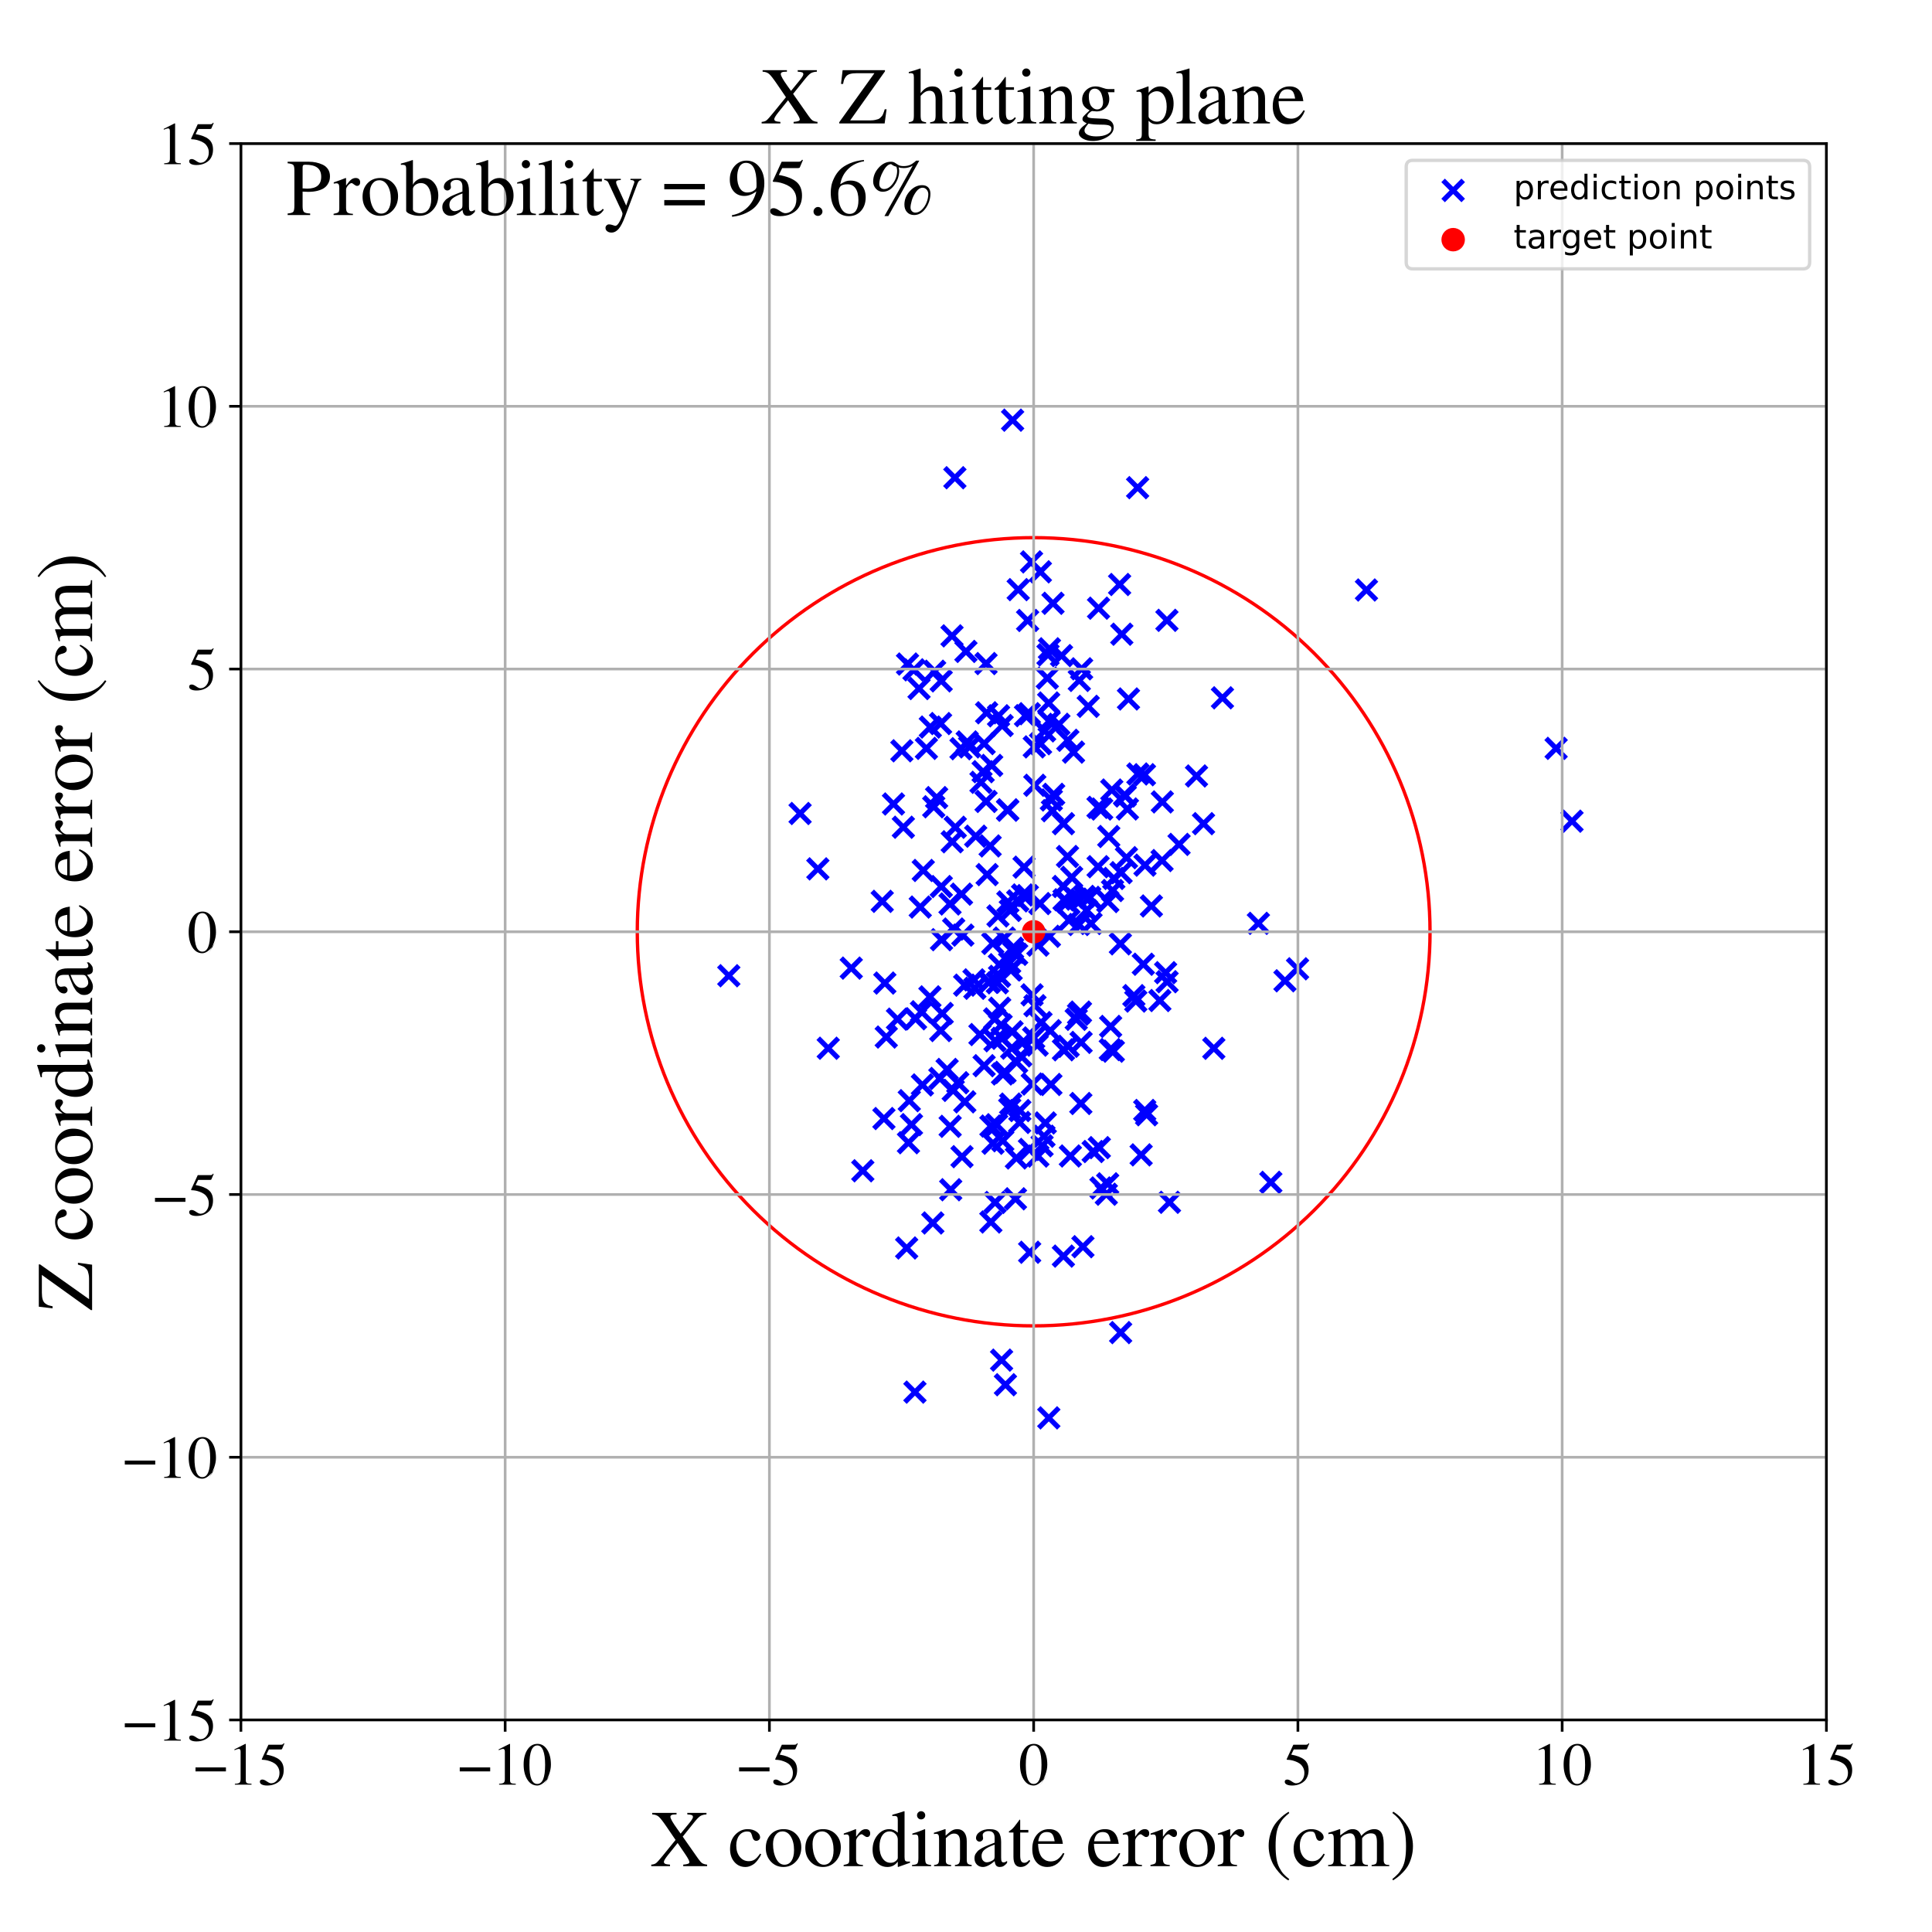 <?xml version="1.0" encoding="utf-8" standalone="no"?>
<!DOCTYPE svg PUBLIC "-//W3C//DTD SVG 1.1//EN"
  "http://www.w3.org/Graphics/SVG/1.1/DTD/svg11.dtd">
<!-- Created with matplotlib (https://matplotlib.org/) -->
<svg height="576pt" version="1.1" viewBox="0 0 576 576" width="576pt" xmlns="http://www.w3.org/2000/svg" xmlns:xlink="http://www.w3.org/1999/xlink">
 <defs>
  <style type="text/css">
*{stroke-linecap:butt;stroke-linejoin:round;}
  </style>
 </defs>
 <g id="figure_1">
  <g id="patch_1">
   <path d="M 0 576 
L 576 576 
L 576 0 
L 0 0 
z
" style="fill:#ffffff;"/>
  </g>
  <g id="axes_1">
   <g id="patch_2">
    <path d="M 71.822 512.784 
L 544.52 512.784 
L 544.52 42.802 
L 71.822 42.802 
z
" style="fill:#ffffff;"/>
   </g>
   <g id="PathCollection_1">
    <defs>
     <path d="M -3 3 
L 3 -3 
M -3 -3 
L 3 3 
" id="m89154db332" style="stroke:#0000ff;stroke-width:1.5;"/>
    </defs>
    <g clip-path="url(#p536afe9862)">
     <use style="fill:#0000ff;stroke:#0000ff;stroke-width:1.5;" x="317.053" xlink:href="#m89154db332" y="312.982"/>
     <use style="fill:#0000ff;stroke:#0000ff;stroke-width:1.5;" x="311.639" xlink:href="#m89154db332" y="334.794"/>
     <use style="fill:#0000ff;stroke:#0000ff;stroke-width:1.5;" x="330.561" xlink:href="#m89154db332" y="249.394"/>
     <use style="fill:#0000ff;stroke:#0000ff;stroke-width:1.5;" x="286.657" xlink:href="#m89154db332" y="266.579"/>
     <use style="fill:#0000ff;stroke:#0000ff;stroke-width:1.5;" x="270.311" xlink:href="#m89154db332" y="372.067"/>
     <use style="fill:#0000ff;stroke:#0000ff;stroke-width:1.5;" x="300.416" xlink:href="#m89154db332" y="241.55"/>
     <use style="fill:#0000ff;stroke:#0000ff;stroke-width:1.5;" x="329.834" xlink:href="#m89154db332" y="356.04"/>
     <use style="fill:#0000ff;stroke:#0000ff;stroke-width:1.5;" x="312.242" xlink:href="#m89154db332" y="202.162"/>
     <use style="fill:#0000ff;stroke:#0000ff;stroke-width:1.5;" x="287.644" xlink:href="#m89154db332" y="328.497"/>
     <use style="fill:#0000ff;stroke:#0000ff;stroke-width:1.5;" x="306.883" xlink:href="#m89154db332" y="212.781"/>
     <use style="fill:#0000ff;stroke:#0000ff;stroke-width:1.5;" x="307.545" xlink:href="#m89154db332" y="167.52"/>
     <use style="fill:#0000ff;stroke:#0000ff;stroke-width:1.5;" x="341.36" xlink:href="#m89154db332" y="257.936"/>
     <use style="fill:#0000ff;stroke:#0000ff;stroke-width:1.5;" x="338.047" xlink:href="#m89154db332" y="296.834"/>
     <use style="fill:#0000ff;stroke:#0000ff;stroke-width:1.5;" x="277.246" xlink:href="#m89154db332" y="297.204"/>
     <use style="fill:#0000ff;stroke:#0000ff;stroke-width:1.5;" x="361.885" xlink:href="#m89154db332" y="312.54"/>
     <use style="fill:#0000ff;stroke:#0000ff;stroke-width:1.5;" x="278.383" xlink:href="#m89154db332" y="240.529"/>
     <use style="fill:#0000ff;stroke:#0000ff;stroke-width:1.5;" x="327.359" xlink:href="#m89154db332" y="240.703"/>
     <use style="fill:#0000ff;stroke:#0000ff;stroke-width:1.5;" x="283.829" xlink:href="#m89154db332" y="189.573"/>
     <use style="fill:#0000ff;stroke:#0000ff;stroke-width:1.5;" x="468.674" xlink:href="#m89154db332" y="244.825"/>
     <use style="fill:#0000ff;stroke:#0000ff;stroke-width:1.5;" x="345.795" xlink:href="#m89154db332" y="298.295"/>
     <use style="fill:#0000ff;stroke:#0000ff;stroke-width:1.5;" x="313.937" xlink:href="#m89154db332" y="179.864"/>
     <use style="fill:#0000ff;stroke:#0000ff;stroke-width:1.5;" x="293.396" xlink:href="#m89154db332" y="317.724"/>
     <use style="fill:#0000ff;stroke:#0000ff;stroke-width:1.5;" x="330.241" xlink:href="#m89154db332" y="352.935"/>
     <use style="fill:#0000ff;stroke:#0000ff;stroke-width:1.5;" x="301.623" xlink:href="#m89154db332" y="312.489"/>
     <use style="fill:#0000ff;stroke:#0000ff;stroke-width:1.5;" x="323.966" xlink:href="#m89154db332" y="271.425"/>
     <use style="fill:#0000ff;stroke:#0000ff;stroke-width:1.5;" x="217.282" xlink:href="#m89154db332" y="290.902"/>
     <use style="fill:#0000ff;stroke:#0000ff;stroke-width:1.5;" x="312.864" xlink:href="#m89154db332" y="279.145"/>
     <use style="fill:#0000ff;stroke:#0000ff;stroke-width:1.5;" x="297.137" xlink:href="#m89154db332" y="335.322"/>
     <use style="fill:#0000ff;stroke:#0000ff;stroke-width:1.5;" x="351.52" xlink:href="#m89154db332" y="251.749"/>
     <use style="fill:#0000ff;stroke:#0000ff;stroke-width:1.5;" x="303.566" xlink:href="#m89154db332" y="175.789"/>
     <use style="fill:#0000ff;stroke:#0000ff;stroke-width:1.5;" x="343.268" xlink:href="#m89154db332" y="270.105"/>
     <use style="fill:#0000ff;stroke:#0000ff;stroke-width:1.5;" x="304.047" xlink:href="#m89154db332" y="331.095"/>
     <use style="fill:#0000ff;stroke:#0000ff;stroke-width:1.5;" x="328.241" xlink:href="#m89154db332" y="354.183"/>
     <use style="fill:#0000ff;stroke:#0000ff;stroke-width:1.5;" x="296.646" xlink:href="#m89154db332" y="310.281"/>
     <use style="fill:#0000ff;stroke:#0000ff;stroke-width:1.5;" x="315.685" xlink:href="#m89154db332" y="215.945"/>
     <use style="fill:#0000ff;stroke:#0000ff;stroke-width:1.5;" x="323.255" xlink:href="#m89154db332" y="267.25"/>
     <use style="fill:#0000ff;stroke:#0000ff;stroke-width:1.5;" x="346.532" xlink:href="#m89154db332" y="239.079"/>
     <use style="fill:#0000ff;stroke:#0000ff;stroke-width:1.5;" x="286.514" xlink:href="#m89154db332" y="223.216"/>
     <use style="fill:#0000ff;stroke:#0000ff;stroke-width:1.5;" x="334.24" xlink:href="#m89154db332" y="260.174"/>
     <use style="fill:#0000ff;stroke:#0000ff;stroke-width:1.5;" x="341.843" xlink:href="#m89154db332" y="332.346"/>
     <use style="fill:#0000ff;stroke:#0000ff;stroke-width:1.5;" x="335.261" xlink:href="#m89154db332" y="237.001"/>
     <use style="fill:#0000ff;stroke:#0000ff;stroke-width:1.5;" x="267.576" xlink:href="#m89154db332" y="303.846"/>
     <use style="fill:#0000ff;stroke:#0000ff;stroke-width:1.5;" x="284.684" xlink:href="#m89154db332" y="142.428"/>
     <use style="fill:#0000ff;stroke:#0000ff;stroke-width:1.5;" x="263.8" xlink:href="#m89154db332" y="293.085"/>
     <use style="fill:#0000ff;stroke:#0000ff;stroke-width:1.5;" x="375.173" xlink:href="#m89154db332" y="275.284"/>
     <use style="fill:#0000ff;stroke:#0000ff;stroke-width:1.5;" x="317.231" xlink:href="#m89154db332" y="268.257"/>
     <use style="fill:#0000ff;stroke:#0000ff;stroke-width:1.5;" x="322.238" xlink:href="#m89154db332" y="328.992"/>
     <use style="fill:#0000ff;stroke:#0000ff;stroke-width:1.5;" x="293.407" xlink:href="#m89154db332" y="221.688"/>
     <use style="fill:#0000ff;stroke:#0000ff;stroke-width:1.5;" x="283.89" xlink:href="#m89154db332" y="250.963"/>
     <use style="fill:#0000ff;stroke:#0000ff;stroke-width:1.5;" x="287.607" xlink:href="#m89154db332" y="293.712"/>
     <use style="fill:#0000ff;stroke:#0000ff;stroke-width:1.5;" x="301.464" xlink:href="#m89154db332" y="289.139"/>
     <use style="fill:#0000ff;stroke:#0000ff;stroke-width:1.5;" x="335.839" xlink:href="#m89154db332" y="255.702"/>
     <use style="fill:#0000ff;stroke:#0000ff;stroke-width:1.5;" x="271.745" xlink:href="#m89154db332" y="335.285"/>
     <use style="fill:#0000ff;stroke:#0000ff;stroke-width:1.5;" x="298.887" xlink:href="#m89154db332" y="320.187"/>
     <use style="fill:#0000ff;stroke:#0000ff;stroke-width:1.5;" x="299.756" xlink:href="#m89154db332" y="412.84"/>
     <use style="fill:#0000ff;stroke:#0000ff;stroke-width:1.5;" x="336.123" xlink:href="#m89154db332" y="241.183"/>
     <use style="fill:#0000ff;stroke:#0000ff;stroke-width:1.5;" x="347.515" xlink:href="#m89154db332" y="289.989"/>
     <use style="fill:#0000ff;stroke:#0000ff;stroke-width:1.5;" x="280.207" xlink:href="#m89154db332" y="321.529"/>
     <use style="fill:#0000ff;stroke:#0000ff;stroke-width:1.5;" x="307.696" xlink:href="#m89154db332" y="296.605"/>
     <use style="fill:#0000ff;stroke:#0000ff;stroke-width:1.5;" x="312.448" xlink:href="#m89154db332" y="195.216"/>
     <use style="fill:#0000ff;stroke:#0000ff;stroke-width:1.5;" x="331.467" xlink:href="#m89154db332" y="235.536"/>
     <use style="fill:#0000ff;stroke:#0000ff;stroke-width:1.5;" x="328.465" xlink:href="#m89154db332" y="241.203"/>
     <use style="fill:#0000ff;stroke:#0000ff;stroke-width:1.5;" x="286.808" xlink:href="#m89154db332" y="344.843"/>
     <use style="fill:#0000ff;stroke:#0000ff;stroke-width:1.5;" x="306.37" xlink:href="#m89154db332" y="184.984"/>
     <use style="fill:#0000ff;stroke:#0000ff;stroke-width:1.5;" x="321.66" xlink:href="#m89154db332" y="275.631"/>
     <use style="fill:#0000ff;stroke:#0000ff;stroke-width:1.5;" x="364.459" xlink:href="#m89154db332" y="208.043"/>
     <use style="fill:#0000ff;stroke:#0000ff;stroke-width:1.5;" x="313.111" xlink:href="#m89154db332" y="307.282"/>
     <use style="fill:#0000ff;stroke:#0000ff;stroke-width:1.5;" x="282.374" xlink:href="#m89154db332" y="318.838"/>
     <use style="fill:#0000ff;stroke:#0000ff;stroke-width:1.5;" x="263.532" xlink:href="#m89154db332" y="333.479"/>
     <use style="fill:#0000ff;stroke:#0000ff;stroke-width:1.5;" x="293.112" xlink:href="#m89154db332" y="230.07"/>
     <use style="fill:#0000ff;stroke:#0000ff;stroke-width:1.5;" x="338.625" xlink:href="#m89154db332" y="298.456"/>
     <use style="fill:#0000ff;stroke:#0000ff;stroke-width:1.5;" x="268.882" xlink:href="#m89154db332" y="223.839"/>
     <use style="fill:#0000ff;stroke:#0000ff;stroke-width:1.5;" x="302.243" xlink:href="#m89154db332" y="283.918"/>
     <use style="fill:#0000ff;stroke:#0000ff;stroke-width:1.5;" x="319.117" xlink:href="#m89154db332" y="344.64"/>
     <use style="fill:#0000ff;stroke:#0000ff;stroke-width:1.5;" x="463.941" xlink:href="#m89154db332" y="223.113"/>
     <use style="fill:#0000ff;stroke:#0000ff;stroke-width:1.5;" x="347.9" xlink:href="#m89154db332" y="184.943"/>
     <use style="fill:#0000ff;stroke:#0000ff;stroke-width:1.5;" x="322.861" xlink:href="#m89154db332" y="371.687"/>
     <use style="fill:#0000ff;stroke:#0000ff;stroke-width:1.5;" x="269.324" xlink:href="#m89154db332" y="246.629"/>
     <use style="fill:#0000ff;stroke:#0000ff;stroke-width:1.5;" x="307.762" xlink:href="#m89154db332" y="323.186"/>
     <use style="fill:#0000ff;stroke:#0000ff;stroke-width:1.5;" x="308.355" xlink:href="#m89154db332" y="222.675"/>
     <use style="fill:#0000ff;stroke:#0000ff;stroke-width:1.5;" x="297.533" xlink:href="#m89154db332" y="273.081"/>
     <use style="fill:#0000ff;stroke:#0000ff;stroke-width:1.5;" x="306.292" xlink:href="#m89154db332" y="267.016"/>
     <use style="fill:#0000ff;stroke:#0000ff;stroke-width:1.5;" x="309.207" xlink:href="#m89154db332" y="311.594"/>
     <use style="fill:#0000ff;stroke:#0000ff;stroke-width:1.5;" x="324.445" xlink:href="#m89154db332" y="210.584"/>
     <use style="fill:#0000ff;stroke:#0000ff;stroke-width:1.5;" x="386.852" xlink:href="#m89154db332" y="288.834"/>
     <use style="fill:#0000ff;stroke:#0000ff;stroke-width:1.5;" x="280.419" xlink:href="#m89154db332" y="215.718"/>
     <use style="fill:#0000ff;stroke:#0000ff;stroke-width:1.5;" x="285.548" xlink:href="#m89154db332" y="322.796"/>
     <use style="fill:#0000ff;stroke:#0000ff;stroke-width:1.5;" x="272.491" xlink:href="#m89154db332" y="199.705"/>
     <use style="fill:#0000ff;stroke:#0000ff;stroke-width:1.5;" x="280.907" xlink:href="#m89154db332" y="302.142"/>
     <use style="fill:#0000ff;stroke:#0000ff;stroke-width:1.5;" x="309.423" xlink:href="#m89154db332" y="344.667"/>
     <use style="fill:#0000ff;stroke:#0000ff;stroke-width:1.5;" x="264.229" xlink:href="#m89154db332" y="309.184"/>
     <use style="fill:#0000ff;stroke:#0000ff;stroke-width:1.5;" x="278.107" xlink:href="#m89154db332" y="364.612"/>
     <use style="fill:#0000ff;stroke:#0000ff;stroke-width:1.5;" x="284.33" xlink:href="#m89154db332" y="276.977"/>
     <use style="fill:#0000ff;stroke:#0000ff;stroke-width:1.5;" x="325.274" xlink:href="#m89154db332" y="275.326"/>
     <use style="fill:#0000ff;stroke:#0000ff;stroke-width:1.5;" x="300.432" xlink:href="#m89154db332" y="241.438"/>
     <use style="fill:#0000ff;stroke:#0000ff;stroke-width:1.5;" x="306.917" xlink:href="#m89154db332" y="342.689"/>
     <use style="fill:#0000ff;stroke:#0000ff;stroke-width:1.5;" x="348.656" xlink:href="#m89154db332" y="358.45"/>
     <use style="fill:#0000ff;stroke:#0000ff;stroke-width:1.5;" x="301.727" xlink:href="#m89154db332" y="307.608"/>
     <use style="fill:#0000ff;stroke:#0000ff;stroke-width:1.5;" x="292.152" xlink:href="#m89154db332" y="308.435"/>
     <use style="fill:#0000ff;stroke:#0000ff;stroke-width:1.5;" x="318.362" xlink:href="#m89154db332" y="220.706"/>
     <use style="fill:#0000ff;stroke:#0000ff;stroke-width:1.5;" x="301.236" xlink:href="#m89154db332" y="289.108"/>
     <use style="fill:#0000ff;stroke:#0000ff;stroke-width:1.5;" x="310.227" xlink:href="#m89154db332" y="221.724"/>
     <use style="fill:#0000ff;stroke:#0000ff;stroke-width:1.5;" x="333.798" xlink:href="#m89154db332" y="174.262"/>
     <use style="fill:#0000ff;stroke:#0000ff;stroke-width:1.5;" x="305.31" xlink:href="#m89154db332" y="258.532"/>
     <use style="fill:#0000ff;stroke:#0000ff;stroke-width:1.5;" x="305.138" xlink:href="#m89154db332" y="310.556"/>
     <use style="fill:#0000ff;stroke:#0000ff;stroke-width:1.5;" x="275.006" xlink:href="#m89154db332" y="323.456"/>
     <use style="fill:#0000ff;stroke:#0000ff;stroke-width:1.5;" x="321.556" xlink:href="#m89154db332" y="302.362"/>
     <use style="fill:#0000ff;stroke:#0000ff;stroke-width:1.5;" x="306.978" xlink:href="#m89154db332" y="373.345"/>
     <use style="fill:#0000ff;stroke:#0000ff;stroke-width:1.5;" x="284.802" xlink:href="#m89154db332" y="246.639"/>
     <use style="fill:#0000ff;stroke:#0000ff;stroke-width:1.5;" x="238.535" xlink:href="#m89154db332" y="242.533"/>
     <use style="fill:#0000ff;stroke:#0000ff;stroke-width:1.5;" x="312.786" xlink:href="#m89154db332" y="215.017"/>
     <use style="fill:#0000ff;stroke:#0000ff;stroke-width:1.5;" x="378.882" xlink:href="#m89154db332" y="352.495"/>
     <use style="fill:#0000ff;stroke:#0000ff;stroke-width:1.5;" x="331.689" xlink:href="#m89154db332" y="265.499"/>
     <use style="fill:#0000ff;stroke:#0000ff;stroke-width:1.5;" x="271.091" xlink:href="#m89154db332" y="328.145"/>
     <use style="fill:#0000ff;stroke:#0000ff;stroke-width:1.5;" x="298.465" xlink:href="#m89154db332" y="305.593"/>
     <use style="fill:#0000ff;stroke:#0000ff;stroke-width:1.5;" x="334.105" xlink:href="#m89154db332" y="397.294"/>
     <use style="fill:#0000ff;stroke:#0000ff;stroke-width:1.5;" x="289.079" xlink:href="#m89154db332" y="222.676"/>
     <use style="fill:#0000ff;stroke:#0000ff;stroke-width:1.5;" x="298.041" xlink:href="#m89154db332" y="300.585"/>
     <use style="fill:#0000ff;stroke:#0000ff;stroke-width:1.5;" x="301.218" xlink:href="#m89154db332" y="271.424"/>
     <use style="fill:#0000ff;stroke:#0000ff;stroke-width:1.5;" x="308.514" xlink:href="#m89154db332" y="234.122"/>
     <use style="fill:#0000ff;stroke:#0000ff;stroke-width:1.5;" x="341.202" xlink:href="#m89154db332" y="230.966"/>
     <use style="fill:#0000ff;stroke:#0000ff;stroke-width:1.5;" x="297.347" xlink:href="#m89154db332" y="293.014"/>
     <use style="fill:#0000ff;stroke:#0000ff;stroke-width:1.5;" x="331.929" xlink:href="#m89154db332" y="313.396"/>
     <use style="fill:#0000ff;stroke:#0000ff;stroke-width:1.5;" x="310.359" xlink:href="#m89154db332" y="304.885"/>
     <use style="fill:#0000ff;stroke:#0000ff;stroke-width:1.5;" x="299.628" xlink:href="#m89154db332" y="319.712"/>
     <use style="fill:#0000ff;stroke:#0000ff;stroke-width:1.5;" x="310.68" xlink:href="#m89154db332" y="341.602"/>
     <use style="fill:#0000ff;stroke:#0000ff;stroke-width:1.5;" x="283.234" xlink:href="#m89154db332" y="269.509"/>
     <use style="fill:#0000ff;stroke:#0000ff;stroke-width:1.5;" x="295.999" xlink:href="#m89154db332" y="281.263"/>
     <use style="fill:#0000ff;stroke:#0000ff;stroke-width:1.5;" x="288.363" xlink:href="#m89154db332" y="221.195"/>
     <use style="fill:#0000ff;stroke:#0000ff;stroke-width:1.5;" x="279.244" xlink:href="#m89154db332" y="237.792"/>
     <use style="fill:#0000ff;stroke:#0000ff;stroke-width:1.5;" x="339.168" xlink:href="#m89154db332" y="145.389"/>
     <use style="fill:#0000ff;stroke:#0000ff;stroke-width:1.5;" x="298.788" xlink:href="#m89154db332" y="309.555"/>
     <use style="fill:#0000ff;stroke:#0000ff;stroke-width:1.5;" x="246.933" xlink:href="#m89154db332" y="312.516"/>
     <use style="fill:#0000ff;stroke:#0000ff;stroke-width:1.5;" x="270.567" xlink:href="#m89154db332" y="197.971"/>
     <use style="fill:#0000ff;stroke:#0000ff;stroke-width:1.5;" x="301.897" xlink:href="#m89154db332" y="125.268"/>
     <use style="fill:#0000ff;stroke:#0000ff;stroke-width:1.5;" x="301.88" xlink:href="#m89154db332" y="282.713"/>
     <use style="fill:#0000ff;stroke:#0000ff;stroke-width:1.5;" x="294.986" xlink:href="#m89154db332" y="292.775"/>
     <use style="fill:#0000ff;stroke:#0000ff;stroke-width:1.5;" x="330.28" xlink:href="#m89154db332" y="268.783"/>
     <use style="fill:#0000ff;stroke:#0000ff;stroke-width:1.5;" x="308.174" xlink:href="#m89154db332" y="309.444"/>
     <use style="fill:#0000ff;stroke:#0000ff;stroke-width:1.5;" x="283.278" xlink:href="#m89154db332" y="335.805"/>
     <use style="fill:#0000ff;stroke:#0000ff;stroke-width:1.5;" x="314.136" xlink:href="#m89154db332" y="236.821"/>
     <use style="fill:#0000ff;stroke:#0000ff;stroke-width:1.5;" x="341.29" xlink:href="#m89154db332" y="331.068"/>
     <use style="fill:#0000ff;stroke:#0000ff;stroke-width:1.5;" x="257.232" xlink:href="#m89154db332" y="349.052"/>
     <use style="fill:#0000ff;stroke:#0000ff;stroke-width:1.5;" x="311.446" xlink:href="#m89154db332" y="217.908"/>
     <use style="fill:#0000ff;stroke:#0000ff;stroke-width:1.5;" x="310.017" xlink:href="#m89154db332" y="269.386"/>
     <use style="fill:#0000ff;stroke:#0000ff;stroke-width:1.5;" x="324.89" xlink:href="#m89154db332" y="267.539"/>
     <use style="fill:#0000ff;stroke:#0000ff;stroke-width:1.5;" x="318.261" xlink:href="#m89154db332" y="255.355"/>
     <use style="fill:#0000ff;stroke:#0000ff;stroke-width:1.5;" x="296.544" xlink:href="#m89154db332" y="303.78"/>
     <use style="fill:#0000ff;stroke:#0000ff;stroke-width:1.5;" x="311.247" xlink:href="#m89154db332" y="338.753"/>
     <use style="fill:#0000ff;stroke:#0000ff;stroke-width:1.5;" x="293.987" xlink:href="#m89154db332" y="238.938"/>
     <use style="fill:#0000ff;stroke:#0000ff;stroke-width:1.5;" x="312.684" xlink:href="#m89154db332" y="422.718"/>
     <use style="fill:#0000ff;stroke:#0000ff;stroke-width:1.5;" x="318.692" xlink:href="#m89154db332" y="274.333"/>
     <use style="fill:#0000ff;stroke:#0000ff;stroke-width:1.5;" x="318.455" xlink:href="#m89154db332" y="311.939"/>
     <use style="fill:#0000ff;stroke:#0000ff;stroke-width:1.5;" x="327.519" xlink:href="#m89154db332" y="181.316"/>
     <use style="fill:#0000ff;stroke:#0000ff;stroke-width:1.5;" x="303.991" xlink:href="#m89154db332" y="334.64"/>
     <use style="fill:#0000ff;stroke:#0000ff;stroke-width:1.5;" x="295.66" xlink:href="#m89154db332" y="228.202"/>
     <use style="fill:#0000ff;stroke:#0000ff;stroke-width:1.5;" x="294.752" xlink:href="#m89154db332" y="292.877"/>
     <use style="fill:#0000ff;stroke:#0000ff;stroke-width:1.5;" x="301.032" xlink:href="#m89154db332" y="330.568"/>
     <use style="fill:#0000ff;stroke:#0000ff;stroke-width:1.5;" x="327.749" xlink:href="#m89154db332" y="342.154"/>
     <use style="fill:#0000ff;stroke:#0000ff;stroke-width:1.5;" x="302.741" xlink:href="#m89154db332" y="357.408"/>
     <use style="fill:#0000ff;stroke:#0000ff;stroke-width:1.5;" x="287.06" xlink:href="#m89154db332" y="278.79"/>
     <use style="fill:#0000ff;stroke:#0000ff;stroke-width:1.5;" x="280.637" xlink:href="#m89154db332" y="264.315"/>
     <use style="fill:#0000ff;stroke:#0000ff;stroke-width:1.5;" x="303.027" xlink:href="#m89154db332" y="345.234"/>
     <use style="fill:#0000ff;stroke:#0000ff;stroke-width:1.5;" x="313.44" xlink:href="#m89154db332" y="238.506"/>
     <use style="fill:#0000ff;stroke:#0000ff;stroke-width:1.5;" x="332.065" xlink:href="#m89154db332" y="261.895"/>
     <use style="fill:#0000ff;stroke:#0000ff;stroke-width:1.5;" x="293.972" xlink:href="#m89154db332" y="197.83"/>
     <use style="fill:#0000ff;stroke:#0000ff;stroke-width:1.5;" x="303.103" xlink:href="#m89154db332" y="284.517"/>
     <use style="fill:#0000ff;stroke:#0000ff;stroke-width:1.5;" x="287.98" xlink:href="#m89154db332" y="194.212"/>
     <use style="fill:#0000ff;stroke:#0000ff;stroke-width:1.5;" x="263.029" xlink:href="#m89154db332" y="268.725"/>
     <use style="fill:#0000ff;stroke:#0000ff;stroke-width:1.5;" x="290.385" xlink:href="#m89154db332" y="292.135"/>
     <use style="fill:#0000ff;stroke:#0000ff;stroke-width:1.5;" x="283.443" xlink:href="#m89154db332" y="354.704"/>
     <use style="fill:#0000ff;stroke:#0000ff;stroke-width:1.5;" x="317.055" xlink:href="#m89154db332" y="245.566"/>
     <use style="fill:#0000ff;stroke:#0000ff;stroke-width:1.5;" x="298.61" xlink:href="#m89154db332" y="405.505"/>
     <use style="fill:#0000ff;stroke:#0000ff;stroke-width:1.5;" x="319.498" xlink:href="#m89154db332" y="261.552"/>
     <use style="fill:#0000ff;stroke:#0000ff;stroke-width:1.5;" x="304.87" xlink:href="#m89154db332" y="266.819"/>
     <use style="fill:#0000ff;stroke:#0000ff;stroke-width:1.5;" x="276.195" xlink:href="#m89154db332" y="223.117"/>
     <use style="fill:#0000ff;stroke:#0000ff;stroke-width:1.5;" x="312.649" xlink:href="#m89154db332" y="209.587"/>
     <use style="fill:#0000ff;stroke:#0000ff;stroke-width:1.5;" x="339.25" xlink:href="#m89154db332" y="230.75"/>
     <use style="fill:#0000ff;stroke:#0000ff;stroke-width:1.5;" x="304.328" xlink:href="#m89154db332" y="314.803"/>
     <use style="fill:#0000ff;stroke:#0000ff;stroke-width:1.5;" x="272.954" xlink:href="#m89154db332" y="303.729"/>
     <use style="fill:#0000ff;stroke:#0000ff;stroke-width:1.5;" x="298.007" xlink:href="#m89154db332" y="291.086"/>
     <use style="fill:#0000ff;stroke:#0000ff;stroke-width:1.5;" x="294.149" xlink:href="#m89154db332" y="212.507"/>
     <use style="fill:#0000ff;stroke:#0000ff;stroke-width:1.5;" x="383.098" xlink:href="#m89154db332" y="292.41"/>
     <use style="fill:#0000ff;stroke:#0000ff;stroke-width:1.5;" x="290.644" xlink:href="#m89154db332" y="294.641"/>
     <use style="fill:#0000ff;stroke:#0000ff;stroke-width:1.5;" x="303.424" xlink:href="#m89154db332" y="268.583"/>
     <use style="fill:#0000ff;stroke:#0000ff;stroke-width:1.5;" x="253.792" xlink:href="#m89154db332" y="288.629"/>
     <use style="fill:#0000ff;stroke:#0000ff;stroke-width:1.5;" x="318.177" xlink:href="#m89154db332" y="268.954"/>
     <use style="fill:#0000ff;stroke:#0000ff;stroke-width:1.5;" x="334.453" xlink:href="#m89154db332" y="189.081"/>
     <use style="fill:#0000ff;stroke:#0000ff;stroke-width:1.5;" x="322.316" xlink:href="#m89154db332" y="310.775"/>
     <use style="fill:#0000ff;stroke:#0000ff;stroke-width:1.5;" x="334.029" xlink:href="#m89154db332" y="281.393"/>
     <use style="fill:#0000ff;stroke:#0000ff;stroke-width:1.5;" x="325.914" xlink:href="#m89154db332" y="343.311"/>
     <use style="fill:#0000ff;stroke:#0000ff;stroke-width:1.5;" x="297.705" xlink:href="#m89154db332" y="213.401"/>
     <use style="fill:#0000ff;stroke:#0000ff;stroke-width:1.5;" x="347.95" xlink:href="#m89154db332" y="292.686"/>
     <use style="fill:#0000ff;stroke:#0000ff;stroke-width:1.5;" x="297.955" xlink:href="#m89154db332" y="287.618"/>
     <use style="fill:#0000ff;stroke:#0000ff;stroke-width:1.5;" x="275.265" xlink:href="#m89154db332" y="259.517"/>
     <use style="fill:#0000ff;stroke:#0000ff;stroke-width:1.5;" x="310.172" xlink:href="#m89154db332" y="170.48"/>
     <use style="fill:#0000ff;stroke:#0000ff;stroke-width:1.5;" x="295.411" xlink:href="#m89154db332" y="364.322"/>
     <use style="fill:#0000ff;stroke:#0000ff;stroke-width:1.5;" x="280.466" xlink:href="#m89154db332" y="307.243"/>
     <use style="fill:#0000ff;stroke:#0000ff;stroke-width:1.5;" x="331.026" xlink:href="#m89154db332" y="312.912"/>
     <use style="fill:#0000ff;stroke:#0000ff;stroke-width:1.5;" x="274.365" xlink:href="#m89154db332" y="270.427"/>
     <use style="fill:#0000ff;stroke:#0000ff;stroke-width:1.5;" x="316.485" xlink:href="#m89154db332" y="195.462"/>
     <use style="fill:#0000ff;stroke:#0000ff;stroke-width:1.5;" x="335.478" xlink:href="#m89154db332" y="237.313"/>
     <use style="fill:#0000ff;stroke:#0000ff;stroke-width:1.5;" x="301.007" xlink:href="#m89154db332" y="287.026"/>
     <use style="fill:#0000ff;stroke:#0000ff;stroke-width:1.5;" x="296.666" xlink:href="#m89154db332" y="358.49"/>
     <use style="fill:#0000ff;stroke:#0000ff;stroke-width:1.5;" x="295.429" xlink:href="#m89154db332" y="335.723"/>
     <use style="fill:#0000ff;stroke:#0000ff;stroke-width:1.5;" x="280.698" xlink:href="#m89154db332" y="280.153"/>
     <use style="fill:#0000ff;stroke:#0000ff;stroke-width:1.5;" x="322.131" xlink:href="#m89154db332" y="301.744"/>
     <use style="fill:#0000ff;stroke:#0000ff;stroke-width:1.5;" x="320.865" xlink:href="#m89154db332" y="303.895"/>
     <use style="fill:#0000ff;stroke:#0000ff;stroke-width:1.5;" x="336.442" xlink:href="#m89154db332" y="208.387"/>
     <use style="fill:#0000ff;stroke:#0000ff;stroke-width:1.5;" x="331.12" xlink:href="#m89154db332" y="306.014"/>
     <use style="fill:#0000ff;stroke:#0000ff;stroke-width:1.5;" x="321.78" xlink:href="#m89154db332" y="202.859"/>
     <use style="fill:#0000ff;stroke:#0000ff;stroke-width:1.5;" x="299.422" xlink:href="#m89154db332" y="279.671"/>
     <use style="fill:#0000ff;stroke:#0000ff;stroke-width:1.5;" x="273.997" xlink:href="#m89154db332" y="205.278"/>
     <use style="fill:#0000ff;stroke:#0000ff;stroke-width:1.5;" x="309.444" xlink:href="#m89154db332" y="281.789"/>
     <use style="fill:#0000ff;stroke:#0000ff;stroke-width:1.5;" x="320.97" xlink:href="#m89154db332" y="268.066"/>
     <use style="fill:#0000ff;stroke:#0000ff;stroke-width:1.5;" x="317.037" xlink:href="#m89154db332" y="264.289"/>
     <use style="fill:#0000ff;stroke:#0000ff;stroke-width:1.5;" x="303.094" xlink:href="#m89154db332" y="316.69"/>
     <use style="fill:#0000ff;stroke:#0000ff;stroke-width:1.5;" x="292.469" xlink:href="#m89154db332" y="233.237"/>
     <use style="fill:#0000ff;stroke:#0000ff;stroke-width:1.5;" x="243.836" xlink:href="#m89154db332" y="259.043"/>
     <use style="fill:#0000ff;stroke:#0000ff;stroke-width:1.5;" x="294.296" xlink:href="#m89154db332" y="260.749"/>
     <use style="fill:#0000ff;stroke:#0000ff;stroke-width:1.5;" x="298.966" xlink:href="#m89154db332" y="340.1"/>
     <use style="fill:#0000ff;stroke:#0000ff;stroke-width:1.5;" x="346.454" xlink:href="#m89154db332" y="256.559"/>
     <use style="fill:#0000ff;stroke:#0000ff;stroke-width:1.5;" x="277.365" xlink:href="#m89154db332" y="216.764"/>
     <use style="fill:#0000ff;stroke:#0000ff;stroke-width:1.5;" x="340.864" xlink:href="#m89154db332" y="287.477"/>
     <use style="fill:#0000ff;stroke:#0000ff;stroke-width:1.5;" x="322.47" xlink:href="#m89154db332" y="199.399"/>
     <use style="fill:#0000ff;stroke:#0000ff;stroke-width:1.5;" x="407.393" xlink:href="#m89154db332" y="175.9"/>
     <use style="fill:#0000ff;stroke:#0000ff;stroke-width:1.5;" x="298.777" xlink:href="#m89154db332" y="216.309"/>
     <use style="fill:#0000ff;stroke:#0000ff;stroke-width:1.5;" x="272.776" xlink:href="#m89154db332" y="415.039"/>
     <use style="fill:#0000ff;stroke:#0000ff;stroke-width:1.5;" x="295.196" xlink:href="#m89154db332" y="252.205"/>
     <use style="fill:#0000ff;stroke:#0000ff;stroke-width:1.5;" x="327.385" xlink:href="#m89154db332" y="258.393"/>
     <use style="fill:#0000ff;stroke:#0000ff;stroke-width:1.5;" x="280.607" xlink:href="#m89154db332" y="202.992"/>
     <use style="fill:#0000ff;stroke:#0000ff;stroke-width:1.5;" x="340.217" xlink:href="#m89154db332" y="344.308"/>
     <use style="fill:#0000ff;stroke:#0000ff;stroke-width:1.5;" x="296.052" xlink:href="#m89154db332" y="340.843"/>
     <use style="fill:#0000ff;stroke:#0000ff;stroke-width:1.5;" x="356.723" xlink:href="#m89154db332" y="231.344"/>
     <use style="fill:#0000ff;stroke:#0000ff;stroke-width:1.5;" x="308.56" xlink:href="#m89154db332" y="299.833"/>
     <use style="fill:#0000ff;stroke:#0000ff;stroke-width:1.5;" x="278.65" xlink:href="#m89154db332" y="200.119"/>
     <use style="fill:#0000ff;stroke:#0000ff;stroke-width:1.5;" x="284.196" xlink:href="#m89154db332" y="325.084"/>
     <use style="fill:#0000ff;stroke:#0000ff;stroke-width:1.5;" x="266.381" xlink:href="#m89154db332" y="239.697"/>
     <use style="fill:#0000ff;stroke:#0000ff;stroke-width:1.5;" x="290.892" xlink:href="#m89154db332" y="249.303"/>
     <use style="fill:#0000ff;stroke:#0000ff;stroke-width:1.5;" x="313.31" xlink:href="#m89154db332" y="323.319"/>
     <use style="fill:#0000ff;stroke:#0000ff;stroke-width:1.5;" x="305.746" xlink:href="#m89154db332" y="213.357"/>
     <use style="fill:#0000ff;stroke:#0000ff;stroke-width:1.5;" x="320.057" xlink:href="#m89154db332" y="224.237"/>
     <use style="fill:#0000ff;stroke:#0000ff;stroke-width:1.5;" x="301.313" xlink:href="#m89154db332" y="329.168"/>
     <use style="fill:#0000ff;stroke:#0000ff;stroke-width:1.5;" x="317.037" xlink:href="#m89154db332" y="374.492"/>
     <use style="fill:#0000ff;stroke:#0000ff;stroke-width:1.5;" x="274.724" xlink:href="#m89154db332" y="301.645"/>
     <use style="fill:#0000ff;stroke:#0000ff;stroke-width:1.5;" x="312.877" xlink:href="#m89154db332" y="193.431"/>
     <use style="fill:#0000ff;stroke:#0000ff;stroke-width:1.5;" x="313.775" xlink:href="#m89154db332" y="241.704"/>
     <use style="fill:#0000ff;stroke:#0000ff;stroke-width:1.5;" x="270.845" xlink:href="#m89154db332" y="340.686"/>
     <use style="fill:#0000ff;stroke:#0000ff;stroke-width:1.5;" x="358.813" xlink:href="#m89154db332" y="245.563"/>
     <use style="fill:#0000ff;stroke:#0000ff;stroke-width:1.5;" x="300.483" xlink:href="#m89154db332" y="268.915"/>
    </g>
   </g>
   <g id="PathCollection_2">
    <defs>
     <path d="M 0 3 
C 0.796 3 1.559 2.684 2.121 2.121 
C 2.684 1.559 3 0.796 3 0 
C 3 -0.796 2.684 -1.559 2.121 -2.121 
C 1.559 -2.684 0.796 -3 0 -3 
C -0.796 -3 -1.559 -2.684 -2.121 -2.121 
C -2.684 -1.559 -3 -0.796 -3 0 
C -3 0.796 -2.684 1.559 -2.121 2.121 
C -1.559 2.684 -0.796 3 0 3 
z
" id="m991a2805f8" style="stroke:#ff0000;"/>
    </defs>
    <g clip-path="url(#p536afe9862)">
     <use style="fill:#ff0000;stroke:#ff0000;" x="308.171" xlink:href="#m991a2805f8" y="277.793"/>
    </g>
   </g>
   <g id="patch_3">
    <path clip-path="url(#p536afe9862)" d="M 308.171 395.288 
C 339.511 395.288 369.572 382.908 391.733 360.875 
C 413.894 338.841 426.346 308.953 426.346 277.793 
C 426.346 246.633 413.894 216.745 391.733 194.711 
C 369.572 172.677 339.511 160.297 308.171 160.297 
C 276.831 160.297 246.77 172.677 224.609 194.711 
C 202.448 216.745 189.997 246.633 189.997 277.793 
C 189.997 308.953 202.448 338.841 224.609 360.875 
C 246.77 382.908 276.831 395.288 308.171 395.288 
z
" style="fill:none;stroke:#ff0000;stroke-linejoin:miter;"/>
   </g>
   <g id="matplotlib.axis_1">
    <g id="xtick_1">
     <g id="line2d_1">
      <path clip-path="url(#p536afe9862)" d="M 71.822 512.784 
L 71.822 42.802 
" style="fill:none;stroke:#b0b0b0;stroke-linecap:square;stroke-width:0.8;"/>
     </g>
     <g id="line2d_2">
      <defs>
       <path d="M 0 0 
L 0 3.5 
" id="m987f8d5f96" style="stroke:#000000;stroke-width:0.8;"/>
      </defs>
      <g>
       <use style="stroke:#000000;stroke-width:0.8;" x="71.822" xlink:href="#m987f8d5f96" y="512.784"/>
      </g>
     </g>
     <g id="text_1">
      <!-- −15 -->
      <defs>
       <path d="M 3 22 
L 3 28.594 
L 53.406 28.594 
L 53.406 22 
z
" id="FreeSerif-8722"/>
       <path d="M 18.297 59.297 
Q 16.5 59.297 11.094 57.094 
L 11.094 58.5 
L 29.094 67.594 
L 29.906 67.406 
L 29.906 7.406 
Q 29.906 3.797 31.703 2.688 
Q 33.5 1.594 39.406 1.5 
L 39.406 0 
L 11.797 0 
L 11.797 1.5 
Q 17.406 1.703 19.344 3.141 
Q 21.297 4.594 21.297 9.297 
L 21.297 54.594 
Q 21.297 59.297 18.297 59.297 
z
" id="FreeSerif-49"/>
       <path d="M 35.703 19.406 
Q 35.703 24.703 33.344 28.797 
Q 31 32.906 27.641 35.156 
Q 24.297 37.406 20.141 38.844 
Q 16 40.297 12.953 40.75 
Q 9.906 41.203 7.594 41.203 
Q 6.406 41.203 6.406 42 
Q 6.406 42.297 6.5 42.5 
L 17.406 66.203 
L 38.297 66.203 
Q 39.906 66.203 40.844 66.703 
Q 41.797 67.203 42.906 68.797 
L 43.797 68.094 
L 40 59.203 
Q 39.594 58.297 37.703 58.297 
L 18.094 58.297 
L 13.906 49.797 
Q 28.5 47.203 35.594 41.344 
Q 42.703 35.5 42.703 24.203 
Q 42.703 18.297 40.844 13.688 
Q 39 9.094 36.141 6.297 
Q 33.297 3.5 29.547 1.703 
Q 25.797 -0.094 22.344 -0.75 
Q 18.906 -1.406 15.406 -1.406 
Q 9.797 -1.406 6.5 0.25 
Q 3.203 1.906 3.203 4.797 
Q 3.203 8.5 7.5 8.5 
Q 10.297 8.5 14.75 5.391 
Q 19.203 2.297 21.797 2.297 
Q 27.703 2.297 31.703 7.25 
Q 35.703 12.203 35.703 19.406 
z
" id="FreeSerif-53"/>
      </defs>
      <g transform="translate(57.746 532.077)scale(0.18 -0.18)">
       <use xlink:href="#FreeSerif-8722"/>
       <use x="56.4" xlink:href="#FreeSerif-49"/>
       <use x="106.4" xlink:href="#FreeSerif-53"/>
      </g>
     </g>
    </g>
    <g id="xtick_2">
     <g id="line2d_3">
      <path clip-path="url(#p536afe9862)" d="M 150.605 512.784 
L 150.605 42.802 
" style="fill:none;stroke:#b0b0b0;stroke-linecap:square;stroke-width:0.8;"/>
     </g>
     <g id="line2d_4">
      <g>
       <use style="stroke:#000000;stroke-width:0.8;" x="150.605" xlink:href="#m987f8d5f96" y="512.784"/>
      </g>
     </g>
     <g id="text_2">
      <!-- −10 -->
      <defs>
       <path d="M 47.594 17.797 
Q 35.203 -1.406 25 -1.406 
Q 14.797 -1.406 8.594 8.391 
Q 2.406 18.203 2.406 33.594 
Q 2.406 48.094 8.594 57.844 
Q 14.797 67.594 25.406 67.594 
Q 35.203 67.594 41.391 58 
Q 47.594 48.406 47.594 33 
Q 47.594 17.797 35.203 -1.406 
z
M 25.094 65 
Q 12 65 12 32.703 
Q 12 1.203 25 1.203 
Q 38 1.203 38 32.797 
Q 38 48.5 34.703 56.75 
Q 31.406 65 25.094 65 
z
" id="FreeSerif-48"/>
      </defs>
      <g transform="translate(136.529 532.077)scale(0.18 -0.18)">
       <use xlink:href="#FreeSerif-8722"/>
       <use x="56.4" xlink:href="#FreeSerif-49"/>
       <use x="106.4" xlink:href="#FreeSerif-48"/>
      </g>
     </g>
    </g>
    <g id="xtick_3">
     <g id="line2d_5">
      <path clip-path="url(#p536afe9862)" d="M 229.388 512.784 
L 229.388 42.802 
" style="fill:none;stroke:#b0b0b0;stroke-linecap:square;stroke-width:0.8;"/>
     </g>
     <g id="line2d_6">
      <g>
       <use style="stroke:#000000;stroke-width:0.8;" x="229.388" xlink:href="#m987f8d5f96" y="512.784"/>
      </g>
     </g>
     <g id="text_3">
      <!-- −5 -->
      <g transform="translate(219.812 532.077)scale(0.18 -0.18)">
       <use xlink:href="#FreeSerif-8722"/>
       <use x="56.4" xlink:href="#FreeSerif-53"/>
      </g>
     </g>
    </g>
    <g id="xtick_4">
     <g id="line2d_7">
      <path clip-path="url(#p536afe9862)" d="M 308.171 512.784 
L 308.171 42.802 
" style="fill:none;stroke:#b0b0b0;stroke-linecap:square;stroke-width:0.8;"/>
     </g>
     <g id="line2d_8">
      <g>
       <use style="stroke:#000000;stroke-width:0.8;" x="308.171" xlink:href="#m987f8d5f96" y="512.784"/>
      </g>
     </g>
     <g id="text_4">
      <!-- 0 -->
      <g transform="translate(303.671 532.077)scale(0.18 -0.18)">
       <use xlink:href="#FreeSerif-48"/>
      </g>
     </g>
    </g>
    <g id="xtick_5">
     <g id="line2d_9">
      <path clip-path="url(#p536afe9862)" d="M 386.954 512.784 
L 386.954 42.802 
" style="fill:none;stroke:#b0b0b0;stroke-linecap:square;stroke-width:0.8;"/>
     </g>
     <g id="line2d_10">
      <g>
       <use style="stroke:#000000;stroke-width:0.8;" x="386.954" xlink:href="#m987f8d5f96" y="512.784"/>
      </g>
     </g>
     <g id="text_5">
      <!-- 5 -->
      <g transform="translate(382.454 532.077)scale(0.18 -0.18)">
       <use xlink:href="#FreeSerif-53"/>
      </g>
     </g>
    </g>
    <g id="xtick_6">
     <g id="line2d_11">
      <path clip-path="url(#p536afe9862)" d="M 465.737 512.784 
L 465.737 42.802 
" style="fill:none;stroke:#b0b0b0;stroke-linecap:square;stroke-width:0.8;"/>
     </g>
     <g id="line2d_12">
      <g>
       <use style="stroke:#000000;stroke-width:0.8;" x="465.737" xlink:href="#m987f8d5f96" y="512.784"/>
      </g>
     </g>
     <g id="text_6">
      <!-- 10 -->
      <g transform="translate(456.737 532.077)scale(0.18 -0.18)">
       <use xlink:href="#FreeSerif-49"/>
       <use x="50" xlink:href="#FreeSerif-48"/>
      </g>
     </g>
    </g>
    <g id="xtick_7">
     <g id="line2d_13">
      <path clip-path="url(#p536afe9862)" d="M 544.52 512.784 
L 544.52 42.802 
" style="fill:none;stroke:#b0b0b0;stroke-linecap:square;stroke-width:0.8;"/>
     </g>
     <g id="line2d_14">
      <g>
       <use style="stroke:#000000;stroke-width:0.8;" x="544.52" xlink:href="#m987f8d5f96" y="512.784"/>
      </g>
     </g>
     <g id="text_7">
      <!-- 15 -->
      <g transform="translate(535.52 532.077)scale(0.18 -0.18)">
       <use xlink:href="#FreeSerif-49"/>
       <use x="50" xlink:href="#FreeSerif-53"/>
      </g>
     </g>
    </g>
    <g id="text_8">
     <!-- X coordinate error (cm) -->
     <defs>
      <path d="M 69.594 66.203 
L 69.594 64.297 
Q 64.703 64 62.047 62.344 
Q 59.406 60.703 54.703 54.906 
L 40.094 36.703 
L 59.297 9.297 
Q 62.297 5 64.297 3.703 
Q 66.297 2.406 70.406 1.906 
L 70.406 0 
L 40.703 0 
L 40.703 1.906 
Q 44.797 2.297 46.594 2.938 
Q 48.406 3.594 48.406 5 
Q 48.406 7.203 43.297 14.797 
L 33.797 28.797 
L 21.906 14 
Q 16.703 7.5 16.703 5.406 
Q 16.703 3.703 18.297 2.953 
Q 19.906 2.203 24.297 1.906 
L 24.297 0 
L 1 0 
L 1 1.906 
Q 4.906 2.203 7 3.797 
Q 9.094 5.406 15.5 13.297 
L 31.203 32.594 
L 20.297 48.594 
Q 13.297 58.906 10.25 61.5 
Q 7.203 64.094 2.203 64.297 
L 2.203 66.203 
L 32.406 66.203 
L 32.406 64.297 
L 29.594 64.203 
Q 24.797 64.094 24.797 61.297 
Q 24.797 58.094 33.297 46.297 
L 37.5 40.406 
L 48.797 54.203 
Q 52.797 59.203 52.797 61.094 
Q 52.797 62.797 51.344 63.438 
Q 49.906 64.094 45.797 64.297 
L 45.797 66.203 
z
" id="FreeSerif-88"/>
      <path id="FreeSerif-32"/>
      <path d="M 2.5 21.297 
Q 2.5 32.406 9.047 39.203 
Q 15.594 46 24.406 46 
Q 30.703 46 35.25 42.953 
Q 39.797 39.906 39.797 35.703 
Q 39.797 34 38.391 32.75 
Q 37 31.5 35 31.5 
Q 31.594 31.5 30.297 36.094 
L 29.703 38.297 
Q 28.906 41.094 27.703 42.094 
Q 26.5 43.094 23.797 43.094 
Q 17.703 43.094 13.953 38.25 
Q 10.203 33.406 10.203 25.703 
Q 10.203 17.094 14.547 11.641 
Q 18.906 6.203 25.703 6.203 
Q 30 6.203 33.094 8.25 
Q 36.203 10.297 39.797 15.594 
L 41.203 14.703 
Q 40.203 12.703 39.453 11.391 
Q 38.703 10.094 36.75 7.5 
Q 34.797 4.906 32.891 3.297 
Q 31 1.703 27.891 0.344 
Q 24.797 -1 21.5 -1 
Q 13.203 -1 7.844 5.25 
Q 2.5 11.5 2.5 21.297 
z
" id="FreeSerif-99"/>
      <path d="M 24.594 46 
Q 34.203 46 40.391 39.594 
Q 46.594 33.203 46.594 23.406 
Q 46.594 13 40.188 6 
Q 33.797 -1 24.391 -1 
Q 15 -1 8.75 5.75 
Q 2.5 12.5 2.5 22.594 
Q 2.5 32.906 8.641 39.453 
Q 14.797 46 24.594 46 
z
M 11.5 27.5 
Q 11.5 16.797 15.391 9.297 
Q 19.297 1.797 25.594 1.797 
Q 31.203 1.797 34.391 6.594 
Q 37.594 11.406 37.594 19.906 
Q 37.594 30.203 33.594 36.703 
Q 29.594 43.203 23.297 43.203 
Q 18 43.203 14.75 38.891 
Q 11.5 34.594 11.5 27.5 
z
" id="FreeSerif-111"/>
      <path d="M 30.094 36.203 
Q 28.594 36.203 26.391 37.953 
Q 24.203 39.703 23.5 39.703 
Q 21.5 39.703 19 36.797 
Q 16.5 33.906 16.5 31.5 
L 16.5 9 
Q 16.5 4.703 18.203 3.203 
Q 19.906 1.703 25 1.5 
L 25 0 
L 1 0 
L 1 1.5 
Q 5.797 2.406 6.938 3.5 
Q 8.094 4.594 8.094 8.406 
L 8.094 33.406 
Q 8.094 36.703 7.344 38.047 
Q 6.594 39.406 4.703 39.406 
Q 3.094 39.406 1.203 39 
L 1.203 40.594 
Q 9.203 43.203 16 46 
L 16.5 45.797 
L 16.5 36.594 
Q 20.203 41.906 22.797 43.953 
Q 25.406 46 28.5 46 
Q 31.094 46 32.547 44.594 
Q 34 43.203 34 40.703 
Q 34 38.594 32.953 37.391 
Q 31.906 36.203 30.094 36.203 
z
" id="FreeSerif-114"/>
      <path d="M 34.203 -1 
L 33.797 -0.703 
L 33.797 5.703 
Q 29 -1 21 -1 
Q 12.703 -1 7.594 4.953 
Q 2.5 10.906 2.5 20.5 
Q 2.5 31.094 8.594 38.547 
Q 14.703 46 23.297 46 
Q 28.703 46 33.797 41.703 
L 33.797 57.297 
Q 33.797 60.406 32.891 61.406 
Q 32 62.406 29.203 62.406 
Q 27.797 62.406 27 62.297 
L 27 63.906 
Q 36.094 66.297 41.703 68.297 
L 42.203 68.094 
L 42.203 11.406 
Q 42.203 7.906 43.047 6.797 
Q 43.906 5.703 46.594 5.703 
Q 47.094 5.703 48.906 5.797 
L 48.906 4.203 
z
M 24.906 4.203 
Q 28.703 4.203 31.25 6.344 
Q 33.797 8.5 33.797 10.203 
L 33.797 33.203 
Q 33.797 37.203 30.688 40.203 
Q 27.594 43.203 23.594 43.203 
Q 17.906 43.203 14.5 38.094 
Q 11.094 33 11.094 24.5 
Q 11.094 15.297 14.891 9.75 
Q 18.703 4.203 24.906 4.203 
z
" id="FreeSerif-100"/>
      <path d="M 6.203 39.297 
Q 4 39.297 2 39 
L 2 40.5 
Q 9 42.5 17.5 46 
L 17.906 45.703 
L 17.906 10.203 
Q 17.906 4.797 19.156 3.344 
Q 20.406 1.906 25.297 1.5 
L 25.297 0 
L 1.594 0 
L 1.594 1.5 
Q 6.797 1.797 8.141 3.297 
Q 9.5 4.797 9.5 10.203 
L 9.5 33.406 
Q 9.5 36.703 8.75 38 
Q 8 39.297 6.203 39.297 
z
M 12.797 68.297 
Q 15 68.297 16.5 66.797 
Q 18 65.297 18 63.203 
Q 18 61 16.5 59.547 
Q 15 58.094 12.797 58.094 
Q 10.703 58.094 9.25 59.594 
Q 7.797 61.094 7.797 63.188 
Q 7.797 65.297 9.297 66.797 
Q 10.797 68.297 12.797 68.297 
z
" id="FreeSerif-105"/>
      <path d="M 1 39.797 
L 1 41.5 
Q 8.406 43.703 14.797 46 
L 15.5 45.797 
L 15.5 37.906 
Q 20.594 42.703 23.547 44.344 
Q 26.5 46 30 46 
Q 35.5 46 38.641 42.047 
Q 41.797 38.094 41.797 31 
L 41.797 8.094 
Q 41.797 4.406 43 3.156 
Q 44.203 1.906 47.906 1.5 
L 47.906 0 
L 27.094 0 
L 27.094 1.5 
Q 30.906 1.797 32.156 3.5 
Q 33.406 5.203 33.406 9.906 
L 33.406 30.797 
Q 33.406 40.5 26.094 40.5 
Q 23.594 40.5 21.5 39.344 
Q 19.406 38.203 15.797 34.797 
L 15.797 6.703 
Q 15.797 4 17.188 2.891 
Q 18.594 1.797 22.406 1.5 
L 22.406 0 
L 1.203 0 
L 1.203 1.5 
Q 5 1.797 6.203 3.25 
Q 7.406 4.703 7.406 9 
L 7.406 33.797 
Q 7.406 37.5 6.594 38.844 
Q 5.797 40.203 3.703 40.203 
Q 1.797 40.203 1 39.797 
z
" id="FreeSerif-110"/>
      <path d="M 2.5 9.703 
Q 2.5 11.5 2.891 13.047 
Q 3.297 14.594 4.297 15.938 
Q 5.297 17.297 6.188 18.391 
Q 7.094 19.5 8.891 20.641 
Q 10.703 21.797 11.891 22.547 
Q 13.094 23.297 15.547 24.344 
Q 18 25.406 19.297 25.953 
Q 20.594 26.5 23.391 27.594 
Q 26.203 28.703 27.5 29.203 
L 27.5 35.297 
Q 27.5 43.594 19.906 43.594 
Q 16.906 43.594 14.797 42.141 
Q 12.703 40.703 12.703 38.703 
Q 12.703 37.906 12.953 36.5 
Q 13.203 35.094 13.203 34.703 
Q 13.203 33 11.844 31.75 
Q 10.5 30.5 8.703 30.5 
Q 7 30.5 5.703 31.797 
Q 4.406 33.094 4.406 34.797 
Q 4.406 39.5 9.25 42.75 
Q 14.094 46 21.203 46 
Q 29.406 46 32.5 42.047 
Q 35.594 38.094 35.594 30 
L 35.594 10.5 
Q 35.594 7.203 36.25 5.953 
Q 36.906 4.703 38.594 4.703 
Q 40.703 4.703 43 6.594 
L 43 4 
Q 40.406 1.094 38.453 0.047 
Q 36.5 -1 34 -1 
Q 30.906 -1 29.453 0.703 
Q 28 2.406 27.594 6.297 
Q 19 -1 13 -1 
Q 8.406 -1 5.453 2 
Q 2.5 5 2.5 9.703 
z
M 27.5 12.297 
L 27.5 26.797 
Q 18.5 23.5 14.891 20.391 
Q 11.297 17.297 11.297 12.906 
Q 11.297 8.797 13.297 6.797 
Q 15.297 4.797 17.594 4.797 
Q 21 4.797 24.906 7.094 
Q 26.5 8 27 9 
Q 27.5 10 27.5 12.297 
z
" id="FreeSerif-97"/>
      <path d="M 25.906 45 
L 25.906 41.797 
L 15.797 41.797 
L 15.797 13.203 
Q 15.797 8.5 17 6.344 
Q 18.203 4.203 21 4.203 
Q 24.094 4.203 27 7.703 
L 28.297 6.594 
Q 23.5 -1 16.297 -1 
Q 7.406 -1 7.406 11.703 
L 7.406 41.797 
L 2.094 41.797 
Q 1.703 42.094 1.703 42.5 
Q 1.703 43 2 43.297 
Q 2.297 43.594 3.141 44.141 
Q 4 44.703 5.203 45.641 
Q 6.406 46.594 8.5 49.094 
Q 10.594 51.594 13.094 55.094 
Q 14.703 57.406 15.094 57.906 
Q 15.797 57.906 15.797 56.594 
L 15.797 45 
z
" id="FreeSerif-116"/>
      <path d="M 9.703 27.703 
Q 9.906 21.406 11.406 16.844 
Q 12.906 12.297 15.297 10.047 
Q 17.703 7.797 20.141 6.844 
Q 22.594 5.906 25.297 5.906 
Q 30.094 5.906 33.641 8.297 
Q 37.203 10.703 40.797 16.406 
L 42.406 15.703 
Q 39.297 7.594 33.797 3.297 
Q 28.297 -1 21.203 -1 
Q 12.594 -1 7.547 5.047 
Q 2.5 11.094 2.5 21.406 
Q 2.5 32.5 8.344 39.25 
Q 14.203 46 23.406 46 
Q 31 46 35.203 41.453 
Q 39.406 36.906 40.5 27.703 
z
M 9.906 30.906 
L 30.297 30.906 
Q 29.297 37.406 27.188 39.906 
Q 25.094 42.406 20.5 42.406 
Q 11.5 42.406 9.906 30.906 
z
" id="FreeSerif-101"/>
      <path d="M 29.203 -17.703 
Q 26.594 -16.094 23.797 -13.844 
Q 21 -11.594 17.453 -7.594 
Q 13.906 -3.594 11.203 0.953 
Q 8.5 5.5 6.641 11.891 
Q 4.797 18.297 4.797 25.203 
Q 4.797 32.406 6.641 38.844 
Q 8.5 45.297 11 49.547 
Q 13.5 53.797 17.344 57.75 
Q 21.203 61.703 23.703 63.594 
Q 26.203 65.5 29.5 67.594 
L 30.406 66 
Q 26 62.406 23.297 59.5 
Q 20.594 56.594 18.094 51.938 
Q 15.594 47.297 14.5 40.844 
Q 13.406 34.406 13.406 25.5 
Q 13.406 16.203 14.5 9.5 
Q 15.594 2.797 18.094 -1.953 
Q 20.594 -6.703 23.297 -9.703 
Q 26 -12.703 30.406 -16.094 
z
" id="FreeSerif-40"/>
      <path d="M 1.297 39.797 
L 1.297 41.5 
Q 8.5 43.5 15.297 46 
L 16 45.797 
L 16 38.297 
Q 22.203 43 25.203 44.5 
Q 28.203 46 31.5 46 
Q 39.406 46 42.094 37.594 
Q 49.906 46 58.406 46 
Q 70 46 70 28.203 
L 70 7.594 
Q 70 2 74.297 1.703 
L 76.906 1.5 
L 76.906 0 
L 55 0 
L 55 1.5 
Q 59.406 2 60.5 3.203 
Q 61.594 4.406 61.594 8.703 
L 61.594 29.797 
Q 61.594 36 60 38.391 
Q 58.406 40.797 54.094 40.797 
Q 47.5 40.797 43.203 34.703 
L 43.203 9.5 
Q 43.203 4.797 44.641 3.188 
Q 46.094 1.594 50.406 1.5 
L 50.406 0 
L 28 0 
L 28 1.5 
Q 32.297 1.797 33.547 3.094 
Q 34.797 4.406 34.797 8.594 
L 34.797 30.297 
Q 34.797 40.797 28.203 40.797 
Q 25.406 40.797 21.953 39.391 
Q 18.5 38 16.406 34.906 
L 16.406 6.703 
Q 16.406 3.797 17.797 2.75 
Q 19.203 1.703 23.203 1.5 
L 23.203 0 
L 1 0 
L 1 1.5 
Q 5.203 1.594 6.594 3 
Q 8 4.406 8 8.5 
L 8 33.797 
Q 8 37.406 7.25 38.797 
Q 6.5 40.203 4.5 40.203 
Q 3 40.203 1.297 39.797 
z
" id="FreeSerif-109"/>
      <path d="M 4.047 67.703 
Q 6.656 66.094 9.453 63.844 
Q 12.25 61.594 15.797 57.594 
Q 19.344 53.594 22.047 49.047 
Q 24.75 44.5 26.594 38.094 
Q 28.453 31.703 28.453 24.797 
Q 28.453 17.594 26.594 11.141 
Q 24.75 4.703 22.25 0.453 
Q 19.75 -3.797 15.891 -7.75 
Q 12.047 -11.703 9.547 -13.594 
Q 7.047 -15.5 3.75 -17.594 
L 2.844 -16 
Q 7.25 -12.406 9.953 -9.5 
Q 12.656 -6.594 15.156 -1.938 
Q 17.656 2.703 18.75 9.141 
Q 19.844 15.594 19.844 24.5 
Q 19.844 33.797 18.75 40.5 
Q 17.656 47.203 15.156 51.953 
Q 12.656 56.703 9.953 59.703 
Q 7.25 62.703 2.844 66.094 
z
" id="FreeSerif-41"/>
     </defs>
     <g transform="translate(193.922 556.375)scale(0.24 -0.24)">
      <use xlink:href="#FreeSerif-88"/>
      <use x="71.4" xlink:href="#FreeSerif-32"/>
      <use x="96.4" xlink:href="#FreeSerif-99"/>
      <use x="140.784" xlink:href="#FreeSerif-111"/>
      <use x="189.884" xlink:href="#FreeSerif-111"/>
      <use x="238.969" xlink:href="#FreeSerif-114"/>
      <use x="273.453" xlink:href="#FreeSerif-100"/>
      <use x="323.353" xlink:href="#FreeSerif-105"/>
      <use x="351.137" xlink:href="#FreeSerif-110"/>
      <use x="400.037" xlink:href="#FreeSerif-97"/>
      <use x="443.522" xlink:href="#FreeSerif-116"/>
      <use x="471.822" xlink:href="#FreeSerif-101"/>
      <use x="516.222" xlink:href="#FreeSerif-32"/>
      <use x="541.222" xlink:href="#FreeSerif-101"/>
      <use x="585.606" xlink:href="#FreeSerif-114"/>
      <use x="620.106" xlink:href="#FreeSerif-114"/>
      <use x="654.59" xlink:href="#FreeSerif-111"/>
      <use x="703.675" xlink:href="#FreeSerif-114"/>
      <use x="738.175" xlink:href="#FreeSerif-32"/>
      <use x="763.175" xlink:href="#FreeSerif-40"/>
      <use x="796.475" xlink:href="#FreeSerif-99"/>
      <use x="840.859" xlink:href="#FreeSerif-109"/>
      <use x="918.759" xlink:href="#FreeSerif-41"/>
     </g>
    </g>
   </g>
   <g id="matplotlib.axis_2">
    <g id="ytick_1">
     <g id="line2d_15">
      <path clip-path="url(#p536afe9862)" d="M 71.822 512.784 
L 544.52 512.784 
" style="fill:none;stroke:#b0b0b0;stroke-linecap:square;stroke-width:0.8;"/>
     </g>
     <g id="line2d_16">
      <defs>
       <path d="M 0 0 
L -3.5 0 
" id="m5d8b85dee9" style="stroke:#000000;stroke-width:0.8;"/>
      </defs>
      <g>
       <use style="stroke:#000000;stroke-width:0.8;" x="71.822" xlink:href="#m5d8b85dee9" y="512.784"/>
      </g>
     </g>
     <g id="text_9">
      <!-- −15 -->
      <g transform="translate(36.669 518.931)scale(0.18 -0.18)">
       <use xlink:href="#FreeSerif-8722"/>
       <use x="56.4" xlink:href="#FreeSerif-49"/>
       <use x="106.4" xlink:href="#FreeSerif-53"/>
      </g>
     </g>
    </g>
    <g id="ytick_2">
     <g id="line2d_17">
      <path clip-path="url(#p536afe9862)" d="M 71.822 434.454 
L 544.52 434.454 
" style="fill:none;stroke:#b0b0b0;stroke-linecap:square;stroke-width:0.8;"/>
     </g>
     <g id="line2d_18">
      <g>
       <use style="stroke:#000000;stroke-width:0.8;" x="71.822" xlink:href="#m5d8b85dee9" y="434.454"/>
      </g>
     </g>
     <g id="text_10">
      <!-- −10 -->
      <g transform="translate(36.669 440.6)scale(0.18 -0.18)">
       <use xlink:href="#FreeSerif-8722"/>
       <use x="56.4" xlink:href="#FreeSerif-49"/>
       <use x="106.4" xlink:href="#FreeSerif-48"/>
      </g>
     </g>
    </g>
    <g id="ytick_3">
     <g id="line2d_19">
      <path clip-path="url(#p536afe9862)" d="M 71.822 356.123 
L 544.52 356.123 
" style="fill:none;stroke:#b0b0b0;stroke-linecap:square;stroke-width:0.8;"/>
     </g>
     <g id="line2d_20">
      <g>
       <use style="stroke:#000000;stroke-width:0.8;" x="71.822" xlink:href="#m5d8b85dee9" y="356.123"/>
      </g>
     </g>
     <g id="text_11">
      <!-- −5 -->
      <g transform="translate(45.669 362.27)scale(0.18 -0.18)">
       <use xlink:href="#FreeSerif-8722"/>
       <use x="56.4" xlink:href="#FreeSerif-53"/>
      </g>
     </g>
    </g>
    <g id="ytick_4">
     <g id="line2d_21">
      <path clip-path="url(#p536afe9862)" d="M 71.822 277.793 
L 544.52 277.793 
" style="fill:none;stroke:#b0b0b0;stroke-linecap:square;stroke-width:0.8;"/>
     </g>
     <g id="line2d_22">
      <g>
       <use style="stroke:#000000;stroke-width:0.8;" x="71.822" xlink:href="#m5d8b85dee9" y="277.793"/>
      </g>
     </g>
     <g id="text_12">
      <!-- 0 -->
      <g transform="translate(55.822 283.94)scale(0.18 -0.18)">
       <use xlink:href="#FreeSerif-48"/>
      </g>
     </g>
    </g>
    <g id="ytick_5">
     <g id="line2d_23">
      <path clip-path="url(#p536afe9862)" d="M 71.822 199.462 
L 544.52 199.462 
" style="fill:none;stroke:#b0b0b0;stroke-linecap:square;stroke-width:0.8;"/>
     </g>
     <g id="line2d_24">
      <g>
       <use style="stroke:#000000;stroke-width:0.8;" x="71.822" xlink:href="#m5d8b85dee9" y="199.462"/>
      </g>
     </g>
     <g id="text_13">
      <!-- 5 -->
      <g transform="translate(55.822 205.609)scale(0.18 -0.18)">
       <use xlink:href="#FreeSerif-53"/>
      </g>
     </g>
    </g>
    <g id="ytick_6">
     <g id="line2d_25">
      <path clip-path="url(#p536afe9862)" d="M 71.822 121.132 
L 544.52 121.132 
" style="fill:none;stroke:#b0b0b0;stroke-linecap:square;stroke-width:0.8;"/>
     </g>
     <g id="line2d_26">
      <g>
       <use style="stroke:#000000;stroke-width:0.8;" x="71.822" xlink:href="#m5d8b85dee9" y="121.132"/>
      </g>
     </g>
     <g id="text_14">
      <!-- 10 -->
      <g transform="translate(46.822 127.279)scale(0.18 -0.18)">
       <use xlink:href="#FreeSerif-49"/>
       <use x="50" xlink:href="#FreeSerif-48"/>
      </g>
     </g>
    </g>
    <g id="ytick_7">
     <g id="line2d_27">
      <path clip-path="url(#p536afe9862)" d="M 71.822 42.802 
L 544.52 42.802 
" style="fill:none;stroke:#b0b0b0;stroke-linecap:square;stroke-width:0.8;"/>
     </g>
     <g id="line2d_28">
      <g>
       <use style="stroke:#000000;stroke-width:0.8;" x="71.822" xlink:href="#m5d8b85dee9" y="42.802"/>
      </g>
     </g>
     <g id="text_15">
      <!-- 15 -->
      <g transform="translate(46.822 48.948)scale(0.18 -0.18)">
       <use xlink:href="#FreeSerif-49"/>
       <use x="50" xlink:href="#FreeSerif-53"/>
      </g>
     </g>
    </g>
    <g id="text_16">
     <!-- Z coordinate error (cm) -->
     <defs>
      <path d="M 40.297 3.797 
Q 43.094 3.797 45.391 4.297 
Q 47.703 4.797 49.25 5.297 
Q 50.797 5.797 52.141 7.188 
Q 53.5 8.594 54.141 9.297 
Q 54.797 10 55.594 12.047 
Q 56.406 14.094 56.594 14.688 
Q 56.797 15.297 57.5 17.594 
L 59.797 17.594 
L 57.406 0 
L 1 0 
L 1 1.5 
L 44.703 62.406 
L 22.594 62.406 
Q 17.5 62.406 14.203 61.406 
Q 10.906 60.406 9.25 58.203 
Q 7.594 56 7 54.203 
Q 6.406 52.406 5.797 49.094 
L 3.203 49.094 
L 5.203 66.203 
L 57.797 66.203 
L 57.797 64.703 
L 14.594 3.797 
z
" id="FreeSerif-90"/>
     </defs>
     <g transform="translate(27.46 390.829)rotate(-90)scale(0.24 -0.24)">
      <use xlink:href="#FreeSerif-90"/>
      <use x="61.3" xlink:href="#FreeSerif-32"/>
      <use x="86.3" xlink:href="#FreeSerif-99"/>
      <use x="130.684" xlink:href="#FreeSerif-111"/>
      <use x="179.784" xlink:href="#FreeSerif-111"/>
      <use x="228.869" xlink:href="#FreeSerif-114"/>
      <use x="263.353" xlink:href="#FreeSerif-100"/>
      <use x="313.253" xlink:href="#FreeSerif-105"/>
      <use x="341.037" xlink:href="#FreeSerif-110"/>
      <use x="389.937" xlink:href="#FreeSerif-97"/>
      <use x="433.422" xlink:href="#FreeSerif-116"/>
      <use x="461.722" xlink:href="#FreeSerif-101"/>
      <use x="506.122" xlink:href="#FreeSerif-32"/>
      <use x="531.122" xlink:href="#FreeSerif-101"/>
      <use x="575.506" xlink:href="#FreeSerif-114"/>
      <use x="610.006" xlink:href="#FreeSerif-114"/>
      <use x="644.49" xlink:href="#FreeSerif-111"/>
      <use x="693.575" xlink:href="#FreeSerif-114"/>
      <use x="728.075" xlink:href="#FreeSerif-32"/>
      <use x="753.075" xlink:href="#FreeSerif-40"/>
      <use x="786.375" xlink:href="#FreeSerif-99"/>
      <use x="830.759" xlink:href="#FreeSerif-109"/>
      <use x="908.659" xlink:href="#FreeSerif-41"/>
     </g>
    </g>
   </g>
   <g id="patch_4">
    <path d="M 71.822 512.784 
L 71.822 42.802 
" style="fill:none;stroke:#000000;stroke-linecap:square;stroke-linejoin:miter;stroke-width:0.8;"/>
   </g>
   <g id="patch_5">
    <path d="M 544.52 512.784 
L 544.52 42.802 
" style="fill:none;stroke:#000000;stroke-linecap:square;stroke-linejoin:miter;stroke-width:0.8;"/>
   </g>
   <g id="patch_6">
    <path d="M 71.822 512.784 
L 544.52 512.784 
" style="fill:none;stroke:#000000;stroke-linecap:square;stroke-linejoin:miter;stroke-width:0.8;"/>
   </g>
   <g id="patch_7">
    <path d="M 71.822 42.802 
L 544.52 42.802 
" style="fill:none;stroke:#000000;stroke-linecap:square;stroke-linejoin:miter;stroke-width:0.8;"/>
   </g>
   <g id="text_17">
    <!-- Probability = 95.6% -->
    <defs>
     <path d="M 54.094 48.094 
Q 54.094 45.5 53.5 43.094 
Q 52.906 40.703 51.156 38 
Q 49.406 35.297 46.5 33.344 
Q 43.594 31.406 38.594 30.094 
Q 33.594 28.797 27 28.797 
Q 24 28.797 20.094 29.094 
L 20.094 10.906 
Q 20.094 5.406 21.844 3.75 
Q 23.594 2.094 29.5 1.906 
L 29.5 0 
L 1.5 0 
L 1.5 1.906 
Q 7.203 2.406 8.547 4.047 
Q 9.906 5.703 9.906 12 
L 9.906 55.297 
Q 9.906 60.703 8.5 62.203 
Q 7.094 63.703 1.5 64.297 
L 1.5 66.203 
L 27.906 66.203 
Q 32.406 66.203 36.594 65.344 
Q 40.797 64.5 44.938 62.594 
Q 49.094 60.703 51.594 57 
Q 54.094 53.297 54.094 48.094 
z
M 20.094 59.094 
L 20.094 33.094 
Q 23.594 32.797 25.797 32.797 
Q 43.203 32.797 43.203 47.5 
Q 43.203 55.203 38.391 58.844 
Q 33.594 62.5 23.5 62.5 
Q 21.5 62.5 20.797 61.797 
Q 20.094 61.094 20.094 59.094 
z
" id="FreeSerif-80"/>
     <path d="M 16 68.094 
L 16 37.5 
Q 17.5 41.203 21.391 43.594 
Q 25.297 46 29.906 46 
Q 37.406 46 42.453 39.75 
Q 47.5 33.5 47.5 24.297 
Q 47.5 13.594 40.75 6.297 
Q 34 -1 24.094 -1 
Q 18.094 -1 12.844 1.047 
Q 7.594 3.094 7.594 5.406 
L 7.594 57.297 
Q 7.594 60.406 6.641 61.406 
Q 5.703 62.406 2.703 62.406 
Q 1.594 62.406 1 62.297 
L 1 63.906 
Q 8.703 65.797 15.5 68.297 
z
M 16 32.203 
L 16 7 
Q 16 5.094 18.891 3.641 
Q 21.797 2.203 25.703 2.203 
Q 31.906 2.203 35.297 6.797 
Q 38.703 11.406 38.703 19.703 
Q 38.703 28.797 35.25 34.25 
Q 31.797 39.703 25.906 39.703 
Q 22 39.703 19 37.391 
Q 16 35.094 16 32.203 
z
" id="FreeSerif-98"/>
     <path d="M 1 62.297 
L 1 63.906 
Q 10.906 66.297 16.906 68.297 
L 17.297 68.094 
L 17.297 8.406 
Q 17.297 4.297 18.641 3.047 
Q 20 1.797 24.797 1.5 
L 24.797 0 
L 1.203 0 
L 1.203 1.5 
Q 5.906 1.906 7.406 3.297 
Q 8.906 4.703 8.906 8.703 
L 8.906 56.406 
Q 8.906 59.906 8 61.203 
Q 7.094 62.5 4.703 62.5 
Q 2.703 62.5 1 62.297 
z
" id="FreeSerif-108"/>
     <path d="M 14.203 -13.406 
Q 17 -13.406 20.094 -7.203 
Q 23.203 -1 23.203 1.906 
Q 23.203 3.203 18.797 12 
L 5.594 40.406 
Q 4.406 43 0.5 43.594 
L 0.5 45 
L 21.094 45 
L 21.094 43.5 
Q 17.906 43.406 16.594 42.797 
Q 15.297 42.203 15.297 40.797 
Q 15.297 39.297 16.297 37 
L 27.797 11.703 
L 37.5 39.297 
Q 37.906 40.203 37.906 41 
Q 37.906 43.5 33.094 43.5 
L 33.094 45 
L 46.594 45 
L 46.594 43.5 
Q 44.797 43.297 43.75 42.344 
Q 42.703 41.406 41.797 39 
L 26.406 -1.797 
Q 22.406 -12.594 18.453 -17.188 
Q 14.5 -21.797 9.5 -21.797 
Q 6.297 -21.797 4.188 -20.141 
Q 2.094 -18.5 2.094 -16 
Q 2.094 -14.203 3.391 -12.891 
Q 4.703 -11.594 6.406 -11.594 
Q 8.594 -11.594 11.094 -12.5 
Q 13.594 -13.406 14.203 -13.406 
z
" id="FreeSerif-121"/>
     <path d="M 53.406 38.594 
L 53.406 32 
L 3 32 
L 3 38.594 
z
M 53.406 18.594 
L 53.406 12 
L 3 12 
L 3 18.594 
z
" id="FreeSerif-61"/>
     <path d="M 5.906 -2.203 
L 5.594 -0.203 
Q 17 1.797 24.953 9.5 
Q 32.906 17.203 36 29.406 
Q 28.594 23.703 21 23.703 
Q 12.906 23.703 7.953 29.297 
Q 3 34.906 3 44 
Q 3 54.094 8.953 60.844 
Q 14.906 67.594 23.797 67.594 
Q 33.5 67.594 39.703 59.688 
Q 45.906 51.797 45.906 39.406 
Q 45.906 35.406 45.203 31.203 
Q 44.5 27 41.953 21.25 
Q 39.406 15.5 35.297 10.953 
Q 31.203 6.406 23.594 2.703 
Q 16 -1 5.906 -2.203 
z
M 24.594 28 
Q 26.5 28 28.891 28.547 
Q 31.297 29.094 33.75 30.938 
Q 36.203 32.797 36.203 35.5 
L 36.203 39.406 
Q 36.203 64.797 23 64.797 
Q 19.906 64.797 17.703 63.141 
Q 15.5 61.5 14.344 58.797 
Q 13.203 56.094 12.703 53.297 
Q 12.203 50.5 12.203 47.406 
Q 12.203 38.5 15.547 33.25 
Q 18.906 28 24.594 28 
z
" id="FreeSerif-57"/>
     <path d="M 12.5 10 
Q 14.797 10 16.438 8.297 
Q 18.094 6.594 18.094 4.297 
Q 18.094 2.094 16.391 0.5 
Q 14.703 -1.094 12.406 -1.094 
Q 10.203 -1.094 8.594 0.5 
Q 7 2.094 7 4.297 
Q 7 6.594 8.641 8.297 
Q 10.297 10 12.5 10 
z
" id="FreeSerif-46"/>
     <path d="M 25.797 -1.406 
Q 15.703 -1.406 9.547 6.641 
Q 3.406 14.703 3.406 27.906 
Q 3.406 32 4.203 36.344 
Q 5 40.703 7.703 46.25 
Q 10.406 51.797 14.703 56.188 
Q 19 60.594 26.75 64.047 
Q 34.5 67.5 44.594 68.406 
L 44.797 66.797 
Q 33 64.906 25.094 57.25 
Q 17.203 49.594 15.203 38.297 
Q 19.906 41.094 22.297 41.938 
Q 24.703 42.797 28 42.797 
Q 36.594 42.797 41.688 37.141 
Q 46.797 31.5 46.797 21.906 
Q 46.797 11.594 40.938 5.094 
Q 35.094 -1.406 25.797 -1.406 
z
M 24.203 38.203 
Q 17.406 38.203 15.047 35.203 
Q 12.703 32.203 12.703 26.297 
Q 12.703 14.703 16.5 8.047 
Q 20.297 1.406 26.906 1.406 
Q 32.203 1.406 35 5.844 
Q 37.797 10.297 37.797 18.5 
Q 37.797 27.906 34.25 33.047 
Q 30.703 38.203 24.203 38.203 
z
" id="FreeSerif-54"/>
     <path d="M 66.906 37.094 
Q 71.797 37.094 74.5 34.297 
Q 77.203 31.5 77.203 26.406 
Q 77.203 20.594 74.891 14.891 
Q 72.594 9.203 68.594 5.094 
Q 63.5 0 56.906 0 
Q 51.5 0 48.203 3.547 
Q 44.906 7.094 44.906 12.906 
Q 44.906 22.297 51.656 29.688 
Q 58.406 37.094 66.906 37.094 
z
M 58.594 3 
Q 62.906 3 66.703 6.797 
Q 70.5 10.594 72.547 15.844 
Q 74.594 21.094 74.594 25.906 
Q 74.594 29.203 72.547 31.547 
Q 70.5 33.906 67.594 33.906 
Q 63 33.906 59.297 28.703 
Q 55.594 23.5 54.047 18.047 
Q 52.5 12.594 52.5 9.406 
Q 52.5 6.594 54.203 4.797 
Q 55.906 3 58.594 3 
z
M 28.203 66.203 
Q 31.297 66.203 33.188 64.844 
Q 35.094 63.5 37.438 62.141 
Q 39.797 60.797 43.906 60.797 
Q 48.594 60.797 52.047 62.297 
Q 55.5 63.797 59.5 67.594 
L 63.406 67.594 
L 24.906 -1.297 
L 20.094 -1.297 
L 55.203 61.297 
Q 50 58.297 44.203 58.297 
Q 40.297 58.297 37.703 59.297 
Q 38.406 56.797 38.406 54.906 
Q 38.406 45.594 32.453 37.25 
Q 26.5 28.906 17.906 28.906 
Q 13 28.906 9.547 32.656 
Q 6.094 36.406 6.094 41.594 
Q 6.094 51.094 12.844 58.641 
Q 19.594 66.203 28.203 66.203 
z
M 28.203 63.203 
Q 23.406 63.203 18.547 54.453 
Q 13.703 45.703 13.703 38.406 
Q 13.703 35.703 15.344 34 
Q 17 32.297 19.594 32.297 
Q 25.703 32.297 30.797 39.438 
Q 35.906 46.594 35.906 55.094 
Q 35.906 57 35 60 
Q 33 60.5 31.641 61.141 
Q 30.297 61.797 29.844 62.188 
Q 29.406 62.594 29 62.891 
Q 28.594 63.203 28.203 63.203 
z
" id="FreeSerif-37"/>
    </defs>
    <g transform="translate(85.393 64.108)scale(0.24 -0.24)">
     <use xlink:href="#FreeSerif-80"/>
     <use x="57.584" xlink:href="#FreeSerif-114"/>
     <use x="92.069" xlink:href="#FreeSerif-111"/>
     <use x="141.153" xlink:href="#FreeSerif-98"/>
     <use x="191.153" xlink:href="#FreeSerif-97"/>
     <use x="234.637" xlink:href="#FreeSerif-98"/>
     <use x="284.622" xlink:href="#FreeSerif-105"/>
     <use x="312.406" xlink:href="#FreeSerif-108"/>
     <use x="338.206" xlink:href="#FreeSerif-105"/>
     <use x="365.975" xlink:href="#FreeSerif-116"/>
     <use x="394.275" xlink:href="#FreeSerif-121"/>
     <use x="441.375" xlink:href="#FreeSerif-32"/>
     <use x="466.375" xlink:href="#FreeSerif-61"/>
     <use x="522.775" xlink:href="#FreeSerif-32"/>
     <use x="547.775" xlink:href="#FreeSerif-57"/>
     <use x="597.775" xlink:href="#FreeSerif-53"/>
     <use x="647.775" xlink:href="#FreeSerif-46"/>
     <use x="672.775" xlink:href="#FreeSerif-54"/>
     <use x="722.775" xlink:href="#FreeSerif-37"/>
    </g>
   </g>
   <g id="text_18">
    <!-- X Z hitting plane -->
    <defs>
     <path d="M 15.797 34.297 
L 15.797 10.203 
Q 15.797 5 17 3.5 
Q 18.203 2 22.594 1.5 
L 22.594 0 
L 1 0 
L 1 1.5 
Q 5.297 2.094 6.344 3.5 
Q 7.406 4.906 7.406 10.203 
L 7.406 57.297 
Q 7.406 60.5 6.547 61.5 
Q 5.703 62.5 2.797 62.5 
Q 2.094 62.5 1.094 62.297 
L 1.094 63.906 
Q 8.203 65.797 15.297 68.297 
L 15.797 68 
L 15.797 37.594 
Q 19.203 42.094 22.641 44.047 
Q 26.094 46 30.5 46 
Q 42.797 46 42.797 30.094 
L 42.797 10.203 
Q 42.797 5 43.75 3.641 
Q 44.703 2.297 48.797 1.5 
L 48.797 0 
L 27.594 0 
L 27.594 1.5 
Q 31.906 1.906 33.156 3.5 
Q 34.406 5.094 34.406 10.203 
L 34.406 30 
Q 34.406 40.594 26.906 40.594 
Q 24 40.594 21.453 39.141 
Q 18.906 37.703 15.797 34.297 
z
" id="FreeSerif-104"/>
     <path d="M 6 5.406 
Q 6 7.297 7.344 8.891 
Q 8.703 10.5 14.906 16.297 
Q 9.906 18.797 7.75 21.891 
Q 5.594 25 5.594 29.703 
Q 5.594 36.5 10.438 41.25 
Q 15.297 46 22.297 46 
Q 26.203 46 30.641 44.344 
Q 35.094 42.703 38 42.703 
L 45.703 42.703 
L 45.703 38.797 
L 37.406 38.797 
Q 39.297 34.5 39.297 30.406 
Q 39.297 23.5 34.641 19.203 
Q 30 14.906 23.703 14.906 
Q 22.5 14.906 18 15.406 
Q 16 14.797 14 12.688 
Q 12 10.594 12 9.094 
Q 12 6.703 19.797 6.406 
L 32.703 5.797 
Q 38.203 5.594 41.5 2.688 
Q 44.797 -0.203 44.797 -4.906 
Q 44.797 -12.094 36.547 -16.938 
Q 28.297 -21.797 18.797 -21.797 
Q 11.703 -21.797 6.594 -18.938 
Q 1.5 -16.094 1.5 -12.094 
Q 1.5 -9.297 3.75 -6.547 
Q 6 -3.797 11.297 0.094 
Q 8.203 1.594 7.094 2.688 
Q 6 3.797 6 5.406 
z
M 13.406 -0.203 
Q 10.297 -3.906 9.391 -5.5 
Q 8.5 -7.094 8.5 -8.797 
Q 8.5 -12.094 12.5 -14.094 
Q 16.5 -16.094 23.094 -16.094 
Q 31.594 -16.094 36.797 -13.391 
Q 42 -10.703 42 -6.406 
Q 42 -3.703 39.203 -2.594 
Q 36.406 -1.5 29.594 -1.5 
Q 19.5 -1.5 13.406 -0.203 
z
M 31.594 26.5 
Q 31.594 28.203 31.188 30.594 
Q 30.797 33 29.797 36.047 
Q 28.797 39.094 26.594 41.141 
Q 24.406 43.203 21.297 43.203 
Q 17.797 43.203 15.844 40.703 
Q 13.906 38.203 13.906 33.797 
Q 13.906 25.203 17.094 21.297 
Q 20.297 17.406 24.094 17.406 
Q 27.594 17.406 29.594 19.844 
Q 31.594 22.297 31.594 26.5 
z
" id="FreeSerif-103"/>
     <path d="M 1.406 39.297 
L 1.406 40.906 
Q 7.703 42.797 15.797 46 
L 16.406 45.797 
L 16.406 38.094 
Q 22.797 46 30.797 46 
Q 38.094 46 42.797 40 
Q 47.5 34 47.5 24.703 
Q 47.5 13.797 41.453 6.391 
Q 35.406 -1 26.5 -1 
Q 23.297 -1 21.141 -0.094 
Q 19 0.797 16.406 3.297 
L 16.406 -12.406 
Q 16.406 -17.094 18 -18.438 
Q 19.594 -19.797 25.203 -19.906 
L 25.203 -21.703 
L 1 -21.703 
L 1 -20 
Q 5.406 -19.594 6.703 -18.297 
Q 8 -17 8 -13.094 
L 8 33.703 
Q 8 37.203 7.203 38.297 
Q 6.406 39.406 3.906 39.406 
Q 2.297 39.406 1.406 39.297 
z
M 16.406 33.406 
L 16.406 8.797 
Q 16.406 6.594 19.844 4.391 
Q 23.297 2.203 26.797 2.203 
Q 32.203 2.203 35.547 7.344 
Q 38.906 12.5 38.906 20.797 
Q 38.906 29.5 35.547 34.75 
Q 32.203 40 26.594 40 
Q 23.094 40 19.75 37.797 
Q 16.406 35.594 16.406 33.406 
z
" id="FreeSerif-112"/>
    </defs>
    <g transform="translate(226.832 36.802)scale(0.24 -0.24)">
     <use xlink:href="#FreeSerif-88"/>
     <use x="71.4" xlink:href="#FreeSerif-32"/>
     <use x="96.4" xlink:href="#FreeSerif-90"/>
     <use x="157.7" xlink:href="#FreeSerif-32"/>
     <use x="182.7" xlink:href="#FreeSerif-104"/>
     <use x="232.5" xlink:href="#FreeSerif-105"/>
     <use x="260.269" xlink:href="#FreeSerif-116"/>
     <use x="288.569" xlink:href="#FreeSerif-116"/>
     <use x="316.869" xlink:href="#FreeSerif-105"/>
     <use x="344.653" xlink:href="#FreeSerif-110"/>
     <use x="393.553" xlink:href="#FreeSerif-103"/>
     <use x="440.253" xlink:href="#FreeSerif-32"/>
     <use x="465.253" xlink:href="#FreeSerif-112"/>
     <use x="515.237" xlink:href="#FreeSerif-108"/>
     <use x="541.037" xlink:href="#FreeSerif-97"/>
     <use x="584.537" xlink:href="#FreeSerif-110"/>
     <use x="633.422" xlink:href="#FreeSerif-101"/>
    </g>
   </g>
   <g id="legend_1">
    <g id="patch_8">
     <path d="M 421.24 80.158 
L 537.52 80.158 
Q 539.52 80.158 539.52 78.158 
L 539.52 49.802 
Q 539.52 47.802 537.52 47.802 
L 421.24 47.802 
Q 419.24 47.802 419.24 49.802 
L 419.24 78.158 
Q 419.24 80.158 421.24 80.158 
z
" style="fill:#ffffff;opacity:0.8;stroke:#cccccc;stroke-linejoin:miter;"/>
    </g>
    <g id="PathCollection_3">
     <g>
      <use style="fill:#0000ff;stroke:#0000ff;stroke-width:1.5;" x="433.24" xlink:href="#m89154db332" y="56.775"/>
     </g>
    </g>
    <g id="text_19">
     <!-- prediction points -->
     <defs>
      <path d="M 18.109 8.203 
L 18.109 -20.797 
L 9.078 -20.797 
L 9.078 54.688 
L 18.109 54.688 
L 18.109 46.391 
Q 20.953 51.266 25.266 53.625 
Q 29.594 56 35.594 56 
Q 45.562 56 51.781 48.094 
Q 58.016 40.188 58.016 27.297 
Q 58.016 14.406 51.781 6.484 
Q 45.562 -1.422 35.594 -1.422 
Q 29.594 -1.422 25.266 0.953 
Q 20.953 3.328 18.109 8.203 
z
M 48.688 27.297 
Q 48.688 37.203 44.609 42.844 
Q 40.531 48.484 33.406 48.484 
Q 26.266 48.484 22.188 42.844 
Q 18.109 37.203 18.109 27.297 
Q 18.109 17.391 22.188 11.75 
Q 26.266 6.109 33.406 6.109 
Q 40.531 6.109 44.609 11.75 
Q 48.688 17.391 48.688 27.297 
z
" id="DejaVuSans-112"/>
      <path d="M 41.109 46.297 
Q 39.594 47.172 37.812 47.578 
Q 36.031 48 33.891 48 
Q 26.266 48 22.188 43.047 
Q 18.109 38.094 18.109 28.812 
L 18.109 0 
L 9.078 0 
L 9.078 54.688 
L 18.109 54.688 
L 18.109 46.188 
Q 20.953 51.172 25.484 53.578 
Q 30.031 56 36.531 56 
Q 37.453 56 38.578 55.875 
Q 39.703 55.766 41.062 55.516 
z
" id="DejaVuSans-114"/>
      <path d="M 56.203 29.594 
L 56.203 25.203 
L 14.891 25.203 
Q 15.484 15.922 20.484 11.062 
Q 25.484 6.203 34.422 6.203 
Q 39.594 6.203 44.453 7.469 
Q 49.312 8.734 54.109 11.281 
L 54.109 2.781 
Q 49.266 0.734 44.188 -0.344 
Q 39.109 -1.422 33.891 -1.422 
Q 20.797 -1.422 13.156 6.188 
Q 5.516 13.812 5.516 26.812 
Q 5.516 40.234 12.766 48.109 
Q 20.016 56 32.328 56 
Q 43.359 56 49.781 48.891 
Q 56.203 41.797 56.203 29.594 
z
M 47.219 32.234 
Q 47.125 39.594 43.094 43.984 
Q 39.062 48.391 32.422 48.391 
Q 24.906 48.391 20.391 44.141 
Q 15.875 39.891 15.188 32.172 
z
" id="DejaVuSans-101"/>
      <path d="M 45.406 46.391 
L 45.406 75.984 
L 54.391 75.984 
L 54.391 0 
L 45.406 0 
L 45.406 8.203 
Q 42.578 3.328 38.25 0.953 
Q 33.938 -1.422 27.875 -1.422 
Q 17.969 -1.422 11.734 6.484 
Q 5.516 14.406 5.516 27.297 
Q 5.516 40.188 11.734 48.094 
Q 17.969 56 27.875 56 
Q 33.938 56 38.25 53.625 
Q 42.578 51.266 45.406 46.391 
z
M 14.797 27.297 
Q 14.797 17.391 18.875 11.75 
Q 22.953 6.109 30.078 6.109 
Q 37.203 6.109 41.297 11.75 
Q 45.406 17.391 45.406 27.297 
Q 45.406 37.203 41.297 42.844 
Q 37.203 48.484 30.078 48.484 
Q 22.953 48.484 18.875 42.844 
Q 14.797 37.203 14.797 27.297 
z
" id="DejaVuSans-100"/>
      <path d="M 9.422 54.688 
L 18.406 54.688 
L 18.406 0 
L 9.422 0 
z
M 9.422 75.984 
L 18.406 75.984 
L 18.406 64.594 
L 9.422 64.594 
z
" id="DejaVuSans-105"/>
      <path d="M 48.781 52.594 
L 48.781 44.188 
Q 44.969 46.297 41.141 47.344 
Q 37.312 48.391 33.406 48.391 
Q 24.656 48.391 19.812 42.844 
Q 14.984 37.312 14.984 27.297 
Q 14.984 17.281 19.812 11.734 
Q 24.656 6.203 33.406 6.203 
Q 37.312 6.203 41.141 7.25 
Q 44.969 8.297 48.781 10.406 
L 48.781 2.094 
Q 45.016 0.344 40.984 -0.531 
Q 36.969 -1.422 32.422 -1.422 
Q 20.062 -1.422 12.781 6.344 
Q 5.516 14.109 5.516 27.297 
Q 5.516 40.672 12.859 48.328 
Q 20.219 56 33.016 56 
Q 37.156 56 41.109 55.141 
Q 45.062 54.297 48.781 52.594 
z
" id="DejaVuSans-99"/>
      <path d="M 18.312 70.219 
L 18.312 54.688 
L 36.812 54.688 
L 36.812 47.703 
L 18.312 47.703 
L 18.312 18.016 
Q 18.312 11.328 20.141 9.422 
Q 21.969 7.516 27.594 7.516 
L 36.812 7.516 
L 36.812 0 
L 27.594 0 
Q 17.188 0 13.234 3.875 
Q 9.281 7.766 9.281 18.016 
L 9.281 47.703 
L 2.688 47.703 
L 2.688 54.688 
L 9.281 54.688 
L 9.281 70.219 
z
" id="DejaVuSans-116"/>
      <path d="M 30.609 48.391 
Q 23.391 48.391 19.188 42.75 
Q 14.984 37.109 14.984 27.297 
Q 14.984 17.484 19.156 11.844 
Q 23.344 6.203 30.609 6.203 
Q 37.797 6.203 41.984 11.859 
Q 46.188 17.531 46.188 27.297 
Q 46.188 37.016 41.984 42.703 
Q 37.797 48.391 30.609 48.391 
z
M 30.609 56 
Q 42.328 56 49.016 48.375 
Q 55.719 40.766 55.719 27.297 
Q 55.719 13.875 49.016 6.219 
Q 42.328 -1.422 30.609 -1.422 
Q 18.844 -1.422 12.172 6.219 
Q 5.516 13.875 5.516 27.297 
Q 5.516 40.766 12.172 48.375 
Q 18.844 56 30.609 56 
z
" id="DejaVuSans-111"/>
      <path d="M 54.891 33.016 
L 54.891 0 
L 45.906 0 
L 45.906 32.719 
Q 45.906 40.484 42.875 44.328 
Q 39.844 48.188 33.797 48.188 
Q 26.516 48.188 22.312 43.547 
Q 18.109 38.922 18.109 30.906 
L 18.109 0 
L 9.078 0 
L 9.078 54.688 
L 18.109 54.688 
L 18.109 46.188 
Q 21.344 51.125 25.703 53.562 
Q 30.078 56 35.797 56 
Q 45.219 56 50.047 50.172 
Q 54.891 44.344 54.891 33.016 
z
" id="DejaVuSans-110"/>
      <path id="DejaVuSans-32"/>
      <path d="M 44.281 53.078 
L 44.281 44.578 
Q 40.484 46.531 36.375 47.5 
Q 32.281 48.484 27.875 48.484 
Q 21.188 48.484 17.844 46.438 
Q 14.5 44.391 14.5 40.281 
Q 14.5 37.156 16.891 35.375 
Q 19.281 33.594 26.516 31.984 
L 29.594 31.297 
Q 39.156 29.25 43.188 25.516 
Q 47.219 21.781 47.219 15.094 
Q 47.219 7.469 41.188 3.016 
Q 35.156 -1.422 24.609 -1.422 
Q 20.219 -1.422 15.453 -0.562 
Q 10.688 0.297 5.422 2 
L 5.422 11.281 
Q 10.406 8.688 15.234 7.391 
Q 20.062 6.109 24.812 6.109 
Q 31.156 6.109 34.562 8.281 
Q 37.984 10.453 37.984 14.406 
Q 37.984 18.062 35.516 20.016 
Q 33.062 21.969 24.703 23.781 
L 21.578 24.516 
Q 13.234 26.266 9.516 29.906 
Q 5.812 33.547 5.812 39.891 
Q 5.812 47.609 11.281 51.797 
Q 16.75 56 26.812 56 
Q 31.781 56 36.172 55.266 
Q 40.578 54.547 44.281 53.078 
z
" id="DejaVuSans-115"/>
     </defs>
     <g transform="translate(451.24 59.4)scale(0.1 -0.1)">
      <use xlink:href="#DejaVuSans-112"/>
      <use x="63.477" xlink:href="#DejaVuSans-114"/>
      <use x="104.559" xlink:href="#DejaVuSans-101"/>
      <use x="166.082" xlink:href="#DejaVuSans-100"/>
      <use x="229.559" xlink:href="#DejaVuSans-105"/>
      <use x="257.342" xlink:href="#DejaVuSans-99"/>
      <use x="312.322" xlink:href="#DejaVuSans-116"/>
      <use x="351.531" xlink:href="#DejaVuSans-105"/>
      <use x="379.314" xlink:href="#DejaVuSans-111"/>
      <use x="440.496" xlink:href="#DejaVuSans-110"/>
      <use x="503.875" xlink:href="#DejaVuSans-32"/>
      <use x="535.662" xlink:href="#DejaVuSans-112"/>
      <use x="599.139" xlink:href="#DejaVuSans-111"/>
      <use x="660.32" xlink:href="#DejaVuSans-105"/>
      <use x="688.104" xlink:href="#DejaVuSans-110"/>
      <use x="751.482" xlink:href="#DejaVuSans-116"/>
      <use x="790.691" xlink:href="#DejaVuSans-115"/>
     </g>
    </g>
    <g id="PathCollection_4">
     <g>
      <use style="fill:#ff0000;stroke:#ff0000;" x="433.24" xlink:href="#m991a2805f8" y="71.453"/>
     </g>
    </g>
    <g id="text_20">
     <!-- target point -->
     <defs>
      <path d="M 34.281 27.484 
Q 23.391 27.484 19.188 25 
Q 14.984 22.516 14.984 16.5 
Q 14.984 11.719 18.141 8.906 
Q 21.297 6.109 26.703 6.109 
Q 34.188 6.109 38.703 11.406 
Q 43.219 16.703 43.219 25.484 
L 43.219 27.484 
z
M 52.203 31.203 
L 52.203 0 
L 43.219 0 
L 43.219 8.297 
Q 40.141 3.328 35.547 0.953 
Q 30.953 -1.422 24.312 -1.422 
Q 15.922 -1.422 10.953 3.297 
Q 6 8.016 6 15.922 
Q 6 25.141 12.172 29.828 
Q 18.359 34.516 30.609 34.516 
L 43.219 34.516 
L 43.219 35.406 
Q 43.219 41.609 39.141 45 
Q 35.062 48.391 27.688 48.391 
Q 23 48.391 18.547 47.266 
Q 14.109 46.141 10.016 43.891 
L 10.016 52.203 
Q 14.938 54.109 19.578 55.047 
Q 24.219 56 28.609 56 
Q 40.484 56 46.344 49.844 
Q 52.203 43.703 52.203 31.203 
z
" id="DejaVuSans-97"/>
      <path d="M 45.406 27.984 
Q 45.406 37.75 41.375 43.109 
Q 37.359 48.484 30.078 48.484 
Q 22.859 48.484 18.828 43.109 
Q 14.797 37.75 14.797 27.984 
Q 14.797 18.266 18.828 12.891 
Q 22.859 7.516 30.078 7.516 
Q 37.359 7.516 41.375 12.891 
Q 45.406 18.266 45.406 27.984 
z
M 54.391 6.781 
Q 54.391 -7.172 48.188 -13.984 
Q 42 -20.797 29.203 -20.797 
Q 24.469 -20.797 20.266 -20.094 
Q 16.062 -19.391 12.109 -17.922 
L 12.109 -9.188 
Q 16.062 -11.328 19.922 -12.344 
Q 23.781 -13.375 27.781 -13.375 
Q 36.625 -13.375 41.016 -8.766 
Q 45.406 -4.156 45.406 5.172 
L 45.406 9.625 
Q 42.625 4.781 38.281 2.391 
Q 33.938 0 27.875 0 
Q 17.828 0 11.672 7.656 
Q 5.516 15.328 5.516 27.984 
Q 5.516 40.672 11.672 48.328 
Q 17.828 56 27.875 56 
Q 33.938 56 38.281 53.609 
Q 42.625 51.219 45.406 46.391 
L 45.406 54.688 
L 54.391 54.688 
z
" id="DejaVuSans-103"/>
     </defs>
     <g transform="translate(451.24 74.078)scale(0.1 -0.1)">
      <use xlink:href="#DejaVuSans-116"/>
      <use x="39.209" xlink:href="#DejaVuSans-97"/>
      <use x="100.488" xlink:href="#DejaVuSans-114"/>
      <use x="141.586" xlink:href="#DejaVuSans-103"/>
      <use x="205.062" xlink:href="#DejaVuSans-101"/>
      <use x="266.586" xlink:href="#DejaVuSans-116"/>
      <use x="305.795" xlink:href="#DejaVuSans-32"/>
      <use x="337.582" xlink:href="#DejaVuSans-112"/>
      <use x="401.059" xlink:href="#DejaVuSans-111"/>
      <use x="462.24" xlink:href="#DejaVuSans-105"/>
      <use x="490.023" xlink:href="#DejaVuSans-110"/>
      <use x="553.402" xlink:href="#DejaVuSans-116"/>
     </g>
    </g>
   </g>
  </g>
 </g>
 <defs>
  <clipPath id="p536afe9862">
   <rect height="469.982" width="472.698" x="71.822" y="42.802"/>
  </clipPath>
 </defs>
</svg>
